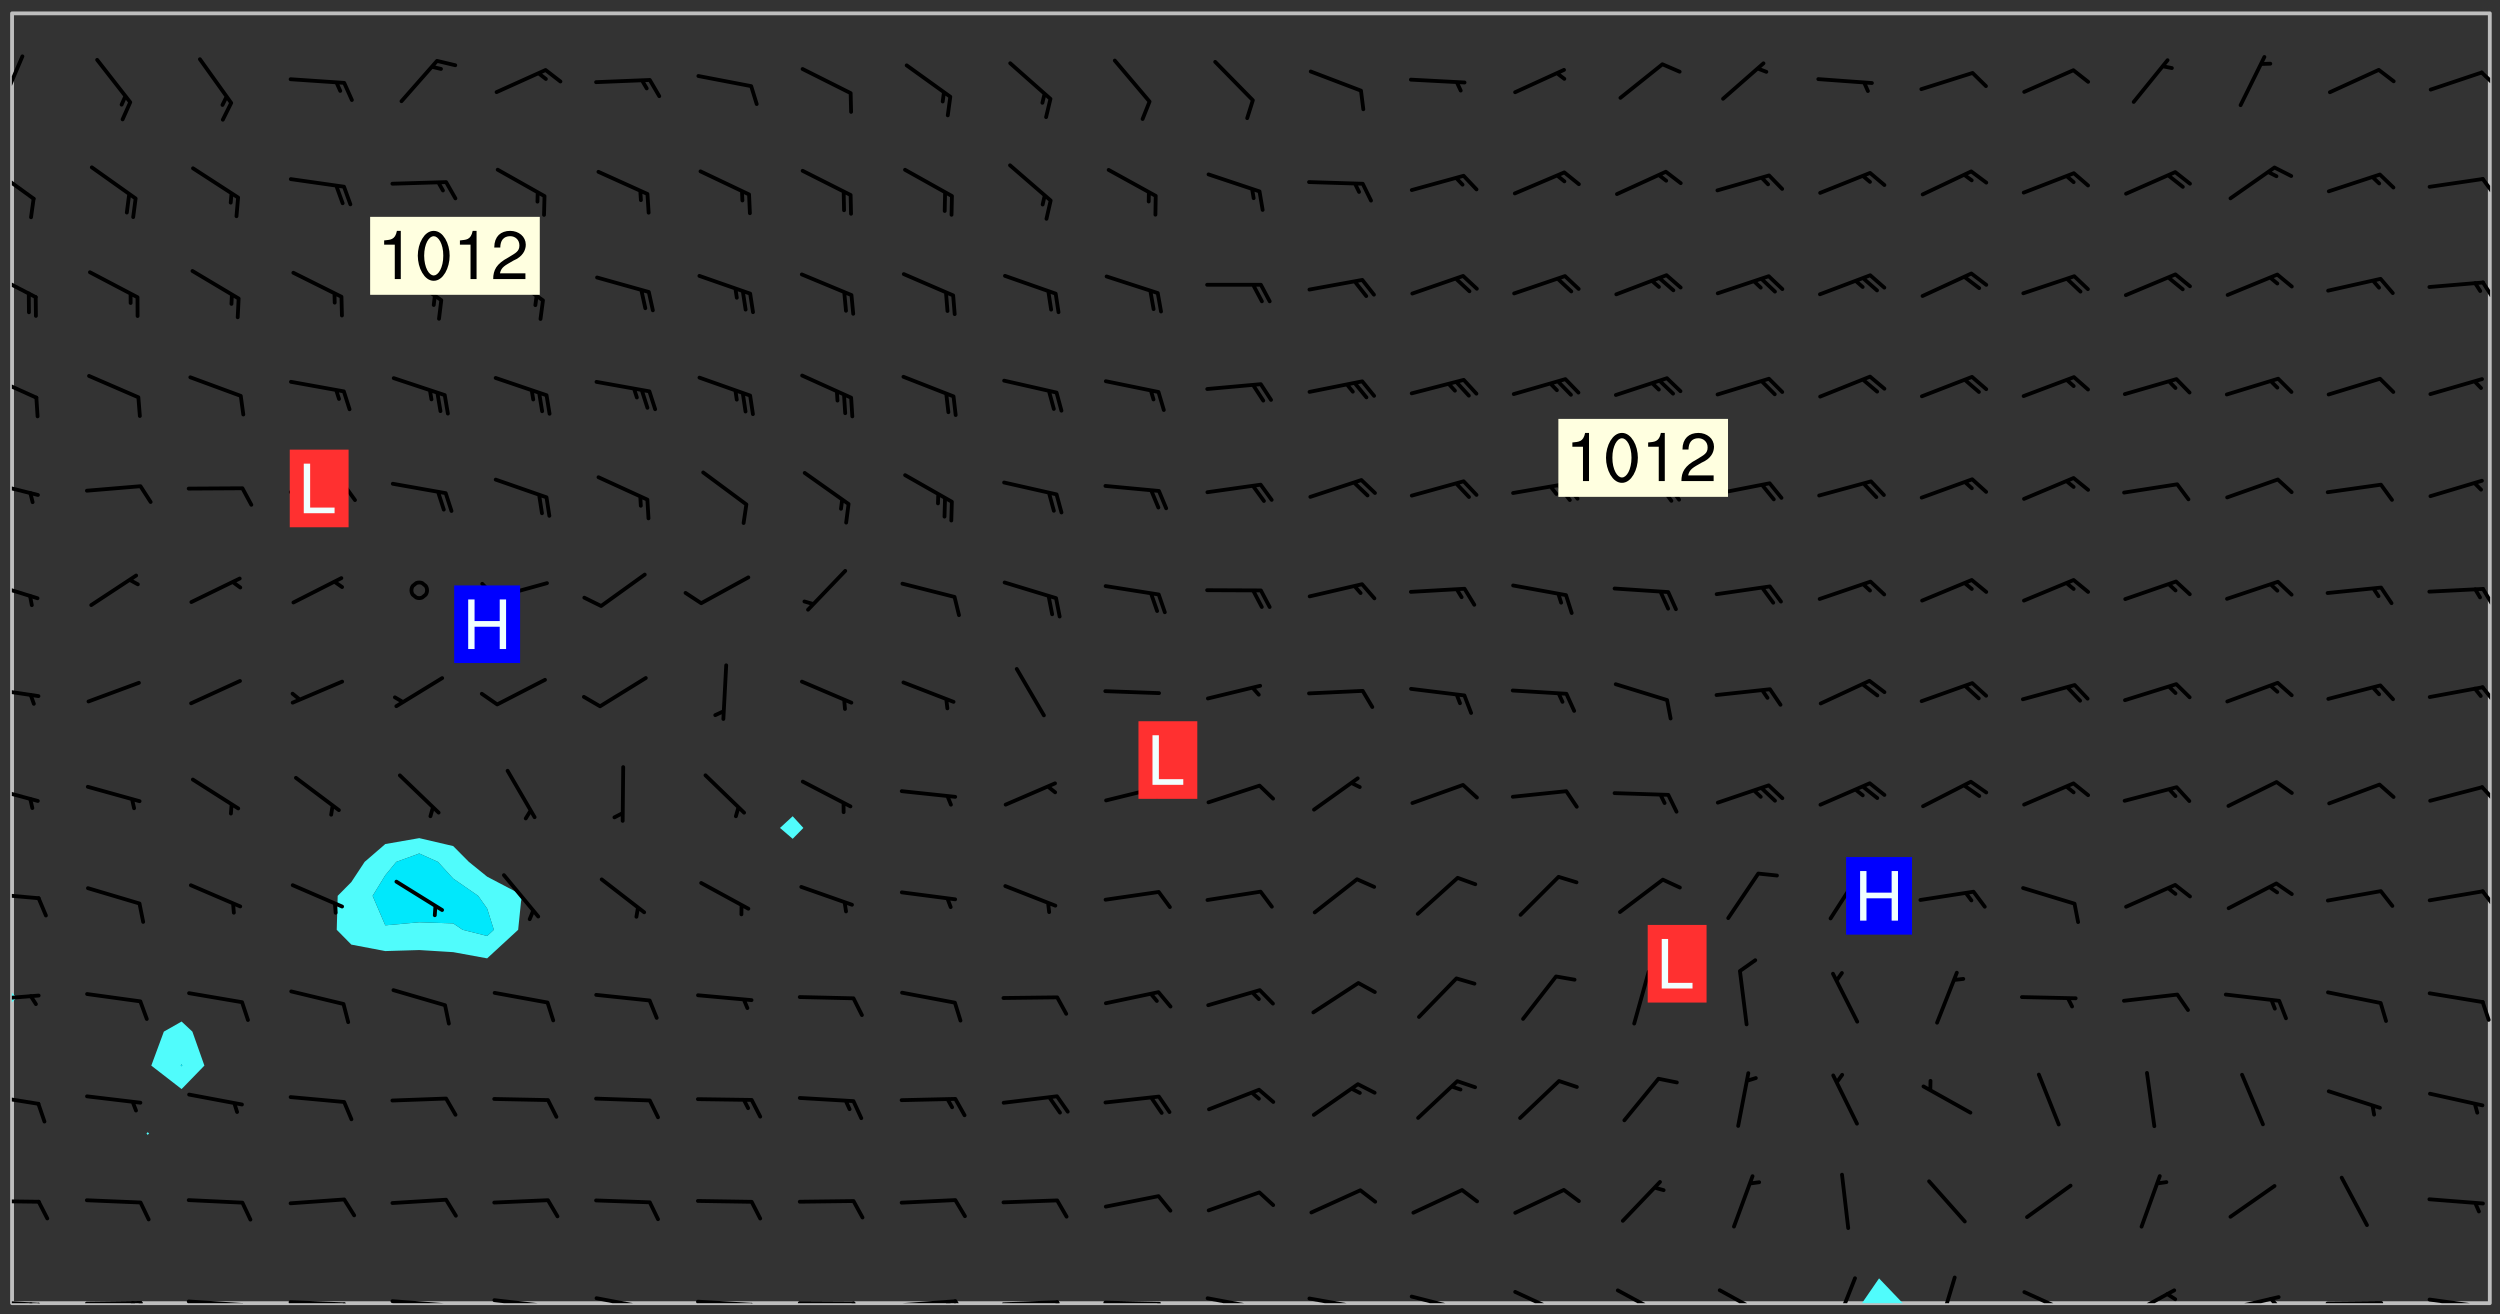 <svg xmlns="http://www.w3.org/2000/svg" role="img" xmlns:xlink="http://www.w3.org/1999/xlink" viewBox="142.45 309.95 326.84 171.84"><rect x="142.45" y="309.95" width="326.84" height="171.84" fill="#333333" stroke="none"/><defs><clipPath id="clip2"><path d="M 144 441 L 145 441 L 145 480.328 L 144 480.328 Z M 144 441"/></clipPath><clipPath id="clip3"><path d="M 144 311.672 L 145 311.672 L 145 440 L 144 440 Z M 144 311.672"/></clipPath><clipPath id="clip4"><path d="M 144 311.672 L 468 311.672 L 468 480.328 L 144 480.328 Z M 144 311.672"/></clipPath><clipPath id="clip5"><path d="M 385 477 L 392 477 L 392 480.328 L 385 480.328 Z M 385 477"/></clipPath><clipPath id="clip6"><path d="M 467 311.672 L 468 311.672 L 468 480.328 L 467 480.328 Z M 467 311.672"/></clipPath><clipPath id="clip7"><path d="M 144 479 L 148 479 L 148 480.328 L 144 480.328 Z M 144 479"/></clipPath><clipPath id="clip8"><path d="M 147 480 L 149 480 L 149 480.328 L 147 480.328 Z M 147 480"/></clipPath><clipPath id="clip9"><path d="M 146 480 L 148 480 L 148 480.328 L 146 480.328 Z M 146 480"/></clipPath><clipPath id="clip10"><path d="M 153 480 L 162 480 L 162 480.328 L 153 480.328 Z M 153 480"/></clipPath><clipPath id="clip11"><path d="M 160 480 L 163 480 L 163 480.328 L 160 480.328 Z M 160 480"/></clipPath><clipPath id="clip12"><path d="M 159 480 L 161 480 L 161 480.328 L 159 480.328 Z M 159 480"/></clipPath><clipPath id="clip13"><path d="M 166 479 L 175 479 L 175 480.328 L 166 480.328 Z M 166 479"/></clipPath><clipPath id="clip14"><path d="M 173 480 L 176 480 L 176 480.328 L 173 480.328 Z M 173 480"/></clipPath><clipPath id="clip15"><path d="M 180 479 L 188 479 L 188 480.328 L 180 480.328 Z M 180 479"/></clipPath><clipPath id="clip16"><path d="M 187 480 L 189 480 L 189 480.328 L 187 480.328 Z M 187 480"/></clipPath><clipPath id="clip17"><path d="M 193 479 L 202 479 L 202 480.328 L 193 480.328 Z M 193 479"/></clipPath><clipPath id="clip18"><path d="M 200 480 L 202 480 L 202 480.328 L 200 480.328 Z M 200 480"/></clipPath><clipPath id="clip19"><path d="M 206 479 L 215 479 L 215 480.328 L 206 480.328 Z M 206 479"/></clipPath><clipPath id="clip20"><path d="M 213 480 L 216 480 L 216 480.328 L 213 480.328 Z M 213 480"/></clipPath><clipPath id="clip21"><path d="M 220 479 L 228 479 L 228 480.328 L 220 480.328 Z M 220 479"/></clipPath><clipPath id="clip22"><path d="M 227 480 L 229 480 L 229 480.328 L 227 480.328 Z M 227 480"/></clipPath><clipPath id="clip23"><path d="M 233 479 L 241 479 L 241 480.328 L 233 480.328 Z M 233 479"/></clipPath><clipPath id="clip24"><path d="M 240 480 L 242 480 L 242 480.328 L 240 480.328 Z M 240 480"/></clipPath><clipPath id="clip25"><path d="M 246 480 L 255 480 L 255 480.328 L 246 480.328 Z M 246 480"/></clipPath><clipPath id="clip26"><path d="M 253 480 L 256 480 L 256 480.328 L 253 480.328 Z M 253 480"/></clipPath><clipPath id="clip27"><path d="M 260 479 L 268 479 L 268 480.328 L 260 480.328 Z M 260 479"/></clipPath><clipPath id="clip28"><path d="M 267 479 L 269 479 L 269 480.328 L 267 480.328 Z M 267 479"/></clipPath><clipPath id="clip29"><path d="M 266 479 L 268 479 L 268 480.328 L 266 480.328 Z M 266 479"/></clipPath><clipPath id="clip30"><path d="M 273 479 L 281 479 L 281 480.328 L 273 480.328 Z M 273 479"/></clipPath><clipPath id="clip31"><path d="M 280 479 L 283 479 L 283 480.328 L 280 480.328 Z M 280 479"/></clipPath><clipPath id="clip32"><path d="M 286 480 L 295 480 L 295 480.328 L 286 480.328 Z M 286 480"/></clipPath><clipPath id="clip33"><path d="M 293 480 L 296 480 L 296 480.328 L 293 480.328 Z M 293 480"/></clipPath><clipPath id="clip34"><path d="M 300 479 L 308 479 L 308 480.328 L 300 480.328 Z M 300 479"/></clipPath><clipPath id="clip35"><path d="M 305 480 L 307 480 L 307 480.328 L 305 480.328 Z M 305 480"/></clipPath><clipPath id="clip36"><path d="M 313 479 L 321 479 L 321 480.328 L 313 480.328 Z M 313 479"/></clipPath><clipPath id="clip37"><path d="M 319 480 L 321 480 L 321 480.328 L 319 480.328 Z M 319 480"/></clipPath><clipPath id="clip38"><path d="M 326 479 L 335 479 L 335 480.328 L 326 480.328 Z M 326 479"/></clipPath><clipPath id="clip39"><path d="M 332 480 L 334 480 L 334 480.328 L 332 480.328 Z M 332 480"/></clipPath><clipPath id="clip40"><path d="M 340 478 L 348 478 L 348 480.328 L 340 480.328 Z M 340 478"/></clipPath><clipPath id="clip41"><path d="M 353 478 L 361 478 L 361 480.328 L 353 480.328 Z M 353 478"/></clipPath><clipPath id="clip42"><path d="M 367 478 L 374 478 L 374 480.328 L 367 480.328 Z M 367 478"/></clipPath><clipPath id="clip43"><path d="M 382 476 L 386 476 L 386 480.328 L 382 480.328 Z M 382 476"/></clipPath><clipPath id="clip44"><path d="M 395 476 L 399 476 L 399 480.328 L 395 480.328 Z M 395 476"/></clipPath><clipPath id="clip45"><path d="M 406 478 L 414 478 L 414 480.328 L 406 480.328 Z M 406 478"/></clipPath><clipPath id="clip46"><path d="M 420 478 L 427 478 L 427 480.328 L 420 480.328 Z M 420 478"/></clipPath><clipPath id="clip47"><path d="M 425 478 L 428 478 L 428 480.328 L 425 480.328 Z M 425 478"/></clipPath><clipPath id="clip48"><path d="M 433 479 L 441 479 L 441 480.328 L 433 480.328 Z M 433 479"/></clipPath><clipPath id="clip49"><path d="M 439 479 L 441 479 L 441 480.328 L 439 480.328 Z M 439 479"/></clipPath><clipPath id="clip50"><path d="M 446 480 L 455 480 L 455 480.328 L 446 480.328 Z M 446 480"/></clipPath><clipPath id="clip51"><path d="M 459 479 L 468 479 L 468 480.328 L 459 480.328 Z M 459 479"/></clipPath><clipPath id="clip52"><path d="M 144 466 L 148 466 L 148 468 L 144 468 Z M 144 466"/></clipPath><clipPath id="clip53"><path d="M 144 452 L 148 452 L 148 455 L 144 455 Z M 144 452"/></clipPath><clipPath id="clip54"><path d="M 144 439 L 148 439 L 148 441 L 144 441 Z M 144 439"/></clipPath><clipPath id="clip55"><path d="M 466 440 L 468 440 L 468 444 L 466 444 Z M 466 440"/></clipPath><clipPath id="clip56"><path d="M 144 426 L 148 426 L 148 428 L 144 428 Z M 144 426"/></clipPath><clipPath id="clip57"><path d="M 466 426 L 468 426 L 468 429 L 466 429 Z M 466 426"/></clipPath><clipPath id="clip58"><path d="M 144 412 L 148 412 L 148 415 L 144 415 Z M 144 412"/></clipPath><clipPath id="clip59"><path d="M 466 412 L 468 412 L 468 415 L 466 415 Z M 466 412"/></clipPath><clipPath id="clip60"><path d="M 144 399 L 148 399 L 148 402 L 144 402 Z M 144 399"/></clipPath><clipPath id="clip61"><path d="M 466 399 L 468 399 L 468 402 L 466 402 Z M 466 399"/></clipPath><clipPath id="clip62"><path d="M 144 385 L 148 385 L 148 389 L 144 389 Z M 144 385"/></clipPath><clipPath id="clip63"><path d="M 466 386 L 468 386 L 468 390 L 466 390 Z M 466 386"/></clipPath><clipPath id="clip64"><path d="M 144 372 L 148 372 L 148 375 L 144 375 Z M 144 372"/></clipPath><clipPath id="clip65"><path d="M 144 358 L 148 358 L 148 363 L 144 363 Z M 144 358"/></clipPath><clipPath id="clip66"><path d="M 144 345 L 148 345 L 148 350 L 144 350 Z M 144 345"/></clipPath><clipPath id="clip67"><path d="M 466 346 L 468 346 L 468 350 L 466 350 Z M 466 346"/></clipPath><clipPath id="clip68"><path d="M 144 331 L 148 331 L 148 337 L 144 337 Z M 144 331"/></clipPath><clipPath id="clip69"><path d="M 466 333 L 468 333 L 468 336 L 466 336 Z M 466 333"/></clipPath><clipPath id="clip70"><path d="M 144 317 L 146 317 L 146 325 L 144 325 Z M 144 317"/></clipPath><clipPath id="clip71"><path d="M 466 319 L 468 319 L 468 322 L 466 322 Z M 466 319"/></clipPath><g id="surface591" clip-path="url(#clip1)"><path fill="#fff" fill-opacity="0" fill-rule="evenodd" d="M 0 0 L 1000 0 L 1000 1000 L 0 1000 Z M 0 0"/><path fill="#d3d3d3" fill-opacity="0" fill-rule="evenodd" d="M162.152 355.867L161.918 356.16 161.977 356.395 162.094 356.566 162.27 356.801 162.562 357.148 162.676 357.207 162.793 357.035 162.852 356.801 163.027 356.625 163.492 356.449 164.191 356.449 164.426 356.742 164.715 357.559 164.773 357.734 164.949 357.965 165.301 358.199 166 358.898 166.172 359.074 166.406 359.422 166.641 359.832 166.93 360.414 167.34 360.879 167.57 361.113 167.805 361.289 167.922 361.52 168.098 361.812 168.27 362.977 168.27 363.211 168.328 363.5 168.387 363.617 168.504 363.734 168.852 364.145 168.969 364.316 169.145 364.492 169.32 364.727 169.438 364.898 169.609 365.25 169.668 365.484 169.902 365.891 170.137 365.832 169.961 366.008 169.902 366.938 169.32 366.938 169.086 366.824 168.738 366.938 168.621 367.055 168.562 367.348 168.504 367.523 168.387 367.695 167.922 367.988 167.863 368.223 167.805 368.336 167.805 368.98 167.863 369.152 167.863 369.562 167.922 369.621 167.922 370.027 167.98 370.434 168.098 370.609 168.156 370.668 168.387 371.309 168.328 371.602 168.328 372.301 168.27 372.883 168.27 373.117 168.211 373.348 168.156 373.699 168.156 375.621 168.211 375.738 168.637 375.738 168.27 375.855 168.246 376.207 169.137 377.375 170.879 377.914 172.219 378.273 172.219 378.812 172.309 379.621 172.844 380.336 174.363 380.605 175.254 380.52 175.344 381.684 175.879 381.863 177.039 381.684 179.094 380.699 180.254 380.336 182.133 380.16 183.828 379.98 183.648 380.699 182.133 380.785 180.883 380.875 180.078 381.145 179.004 381.953 179.273 382.672 179.809 383.57 179.629 384.195 179.363 385.004 179.629 386.082 180.254 386.98 181.059 387.16 182.309 386.98 182.043 387.703 182.141 388.207 182.195 388.5 182.195 388.672 182.254 388.965 182.254 389.371 182.43 389.488 182.781 389.605 183.188 389.605 183.48 389.43 183.594 389.312 183.652 389.195 183.77 388.965 183.828 388.789 184.18 388.324 184.41 388.148 184.586 388.09 184.762 388.148 184.82 388.324 184.938 389.312 184.992 389.781 185.051 389.953 185.168 390.188 185.344 390.246 186.16 390.305 186.449 390.305 186.566 390.539 186.625 390.945 186.684 391.297 186.684 392.402 186.801 392.695 186.918 393.043 187.207 393.742 187.383 394.094 187.965 394.848 188.316 395.023 188.488 395.082 188.957 395.316 189.598 395.781 189.945 396.016 190.238 396.191 190.531 396.246 190.762 396.309 191.578 396.656 191.871 396.832 191.984 397.004 192.336 397.355 192.453 397.531 192.977 398.172 192.977 398.461 193.035 398.812 193.035 399.16 193.094 399.512 193.152 399.801 193.27 399.859 193.441 399.918 193.617 399.918 194.199 400.152 194.375 400.27 194.551 400.559 194.727 400.793 194.84 401.027 195.133 401.258 195.25 401.375 195.25 401.785 195.309 401.84 195.598 402.074 195.832 402.191 195.891 402.309 196.008 402.48 196.066 402.598 196.297 402.832 196.355 403.008 196.59 403.066 196.707 403.125 196.59 403.238 196.531 403.355 196.531 403.473 196.414 403.766 196.297 404.055 196.297 404.637 196.473 404.754 196.59 404.812 196.648 404.93 196.766 405.047 196.879 405.105 197.055 405.453 197.113 405.805 197.172 406.211 197.172 406.387 197.113 406.562 196.996 407.262 196.996 407.434 197.113 407.609 197.406 407.902 197.812 407.902 197.988 408.02 198.105 408.191 198.223 408.484 198.223 408.719 197.695 408.719 197.465 408.484 197.23 408.484 197.055 408.543 196.996 409.242 197.055 409.59 197.172 409.766 197.348 410.176 197.465 410.406 197.754 410.875 197.93 410.93 198.453 410.93 198.688 410.988 199.445 411.629 199.504 411.922 199.504 412.156 199.562 412.215 199.793 412.562 199.793 412.914 199.676 413.086 199.676 413.379 199.969 413.668 200.262 413.844 200.434 413.902 200.727 414.078 201.02 414.195 201.602 414.602 201.891 414.836 202.184 415.012 202.402 415.172 202.418 415.184 202.648 415.359 203.289 415.883 203.465 416.117 203.582 416.293 203.758 416.469 203.871 416.641 203.871 417.281 203.988 417.457 204.457 417.574 205.039 417.691 205.273 417.75 205.504 417.863 205.797 417.98 205.91 418.039 206.496 418.391 206.785 418.562 206.961 418.625 207.137 418.68 207.312 418.738 208.012 419.09 208.301 419.266 208.535 419.32 208.824 419.496 209.059 419.613 209.699 420.02 209.992 420.137 210.164 420.195 210.398 420.254 210.809 420.312 211.039 420.371 211.273 420.488 211.332 420.66 210.922 420.836 211.391 420.895 211.449 421.188 211.562 421.422 211.738 421.477 211.973 421.535 212.148 421.594 212.555 421.711 213.195 421.945 213.312 422.117 213.371 422.352 213.371 422.527 213.312 422.645 213.254 423.051 213.488 423.285 213.605 423.344 213.953 423.461 214.594 423.691 214.77 423.809 215.059 423.926 215.234 424.102 215.469 424.566 216.051 425.672 216.227 425.848 216.574 426.023 216.75 426.141 217.102 426.258 218.148 426.781 218.383 426.84 218.848 426.953 219.141 427.012 219.605 427.188 220.363 427.77 220.598 428.004 220.945 428.469 221.121 428.645 221.41 428.879 222.227 429.578 222.52 429.754 222.809 430.043 223.102 430.219 223.395 430.508 224.09 431.148 224.266 431.324 224.559 431.559 224.848 431.793 225.316 432.082 225.957 432.664 226.305 432.898 226.539 433.191 226.887 433.539 227.238 434.004 228.172 434.996 228.52 435.402 228.637 435.578 228.871 435.637 228.984 435.754 229.629 435.93 229.859 436.043 230.094 436.102 230.387 436.277 230.617 436.395 231.551 437.094 231.957 437.5 232.191 437.676 232.598 437.852 232.832 437.969 233.648 438.316 233.996 438.551 234.23 438.668 234.523 438.957 234.754 439.074 235.512 439.426 235.863 439.598 236.094 439.656 236.387 439.773 236.621 439.832 237.492 440.008 238.309 440.008 238.777 440.238 238.949 440.297 239.824 440.996 240.289 441.113 240.582 441.172 240.758 441.23 240.988 441.289 241.457 441.348 241.805 441.406 242.156 441.465 242.562 441.523 242.855 441.523 243.027 441.582 243.027 441.812 243.203 441.988 243.496 441.988 243.844 442.047 244.195 442.105 244.895 442.223 245.535 442.223 246 441.988 246.293 441.812 246.465 441.695 246.875 441.523 247.164 441.348 248.098 440.883 248.566 440.59 249.09 440.297 249.555 440.125 250.02 439.949 251.07 439.484 251.359 439.367 251.77 439.25 252.059 439.133 252.586 438.957 254.102 438.258 254.684 437.91 254.973 437.852 255.266 437.793 255.613 437.676 256.488 437.445 256.84 437.328 256.953 437.328 257.188 437.27 258.062 437.035 258.297 436.977 259.109 436.977 259.461 436.918 260.277 436.801 260.449 436.742 260.801 436.688 261.094 436.629 261.324 436.57 262.141 436.395 262.316 436.336 262.664 436.336 262.898 436.277 263.363 436.16 264.121 435.988 264.355 435.93 264.703 435.93 265.113 435.812 265.402 435.754 266.688 435.695 266.977 435.695 267.387 435.637 267.617 435.578 267.793 435.578 268.668 435.461 269.074 435.461 269.484 435.344 269.832 435.344 270.184 435.23 271.055 435.172 272.805 435.172 273.852 435.461 274.262 435.578 274.551 435.695 274.902 435.812 275.191 435.93 276.242 436.102 276.531 436.16 276.824 436.16 277.117 436.219 277.289 436.277 277.699 436.336 277.871 436.395 277.988 436.453 278.105 436.453 278.223 436.512 278.574 436.57 278.688 436.57 279.098 436.637 281.02 437.031 282.945 437.426 284.465 437.875 286.16 438.594 288.305 439.398 289.91 438.68 291.34 437.875 292.5 436.797 293.75 436.348 296.785 435.629 298.66 435.27 300.805 433.922 303.039 432.668 305.539 431.41 307.234 430.961 309.02 430.781 310.18 430.512 310.805 431.051 312.145 430.781 312.859 429.793 313.844 428.449 314.289 428.27 315.094 427.91 316.969 427.371 318.754 426.922 320.004 426.652 321.164 426.562 322.863 426.473 324.824 426.203 326.074 426.113 326.613 426.113 327.238 426.023 328.129 426.023 330.273 425.844 332.684 425.664 335.273 425.574 336.969 425.754 338.578 425.844 340.008 426.203 341.168 426.922 343.043 427.91 344.203 429.438 344.469 430.152 345.098 430.242 345.453 431.141 345.988 431.68 346.523 433.207 347.598 433.566 348.133 433.566 347.328 434.102 347.418 435.809 348.133 438.504 349.023 439.309 349.918 440.297 350.633 441.555 352.418 442.094 353.938 441.914 354.293 443.258 355.902 442.453 356.883 441.914 357.152 442.184 357.469 441.969 357.688 441.824 358.488 442.273 358.938 441.914 359.293 441.914 359.828 441.645 360.367 440.926 360.902 440.656 361.527 439.668 362.688 440.117 363.527 440.488 364.922 441.105 366.617 440.926 368.223 440.926 370.008 441.016 370.188 439.309 370.723 437.965 371.527 438.234 372.02 439.082 372.422 439.488 372.332 440.027 372.332 440.387 373.047 440.836 373.758 440.566 375.188 440.566 375.547 441.555 375.992 442.812 376.707 444.156 377.957 444.785 379.652 445.414 380.367 445.234 380.547 444.695 381.527 444.605 381.977 444.965 382.062 446.223 381.797 446.852 381.262 447.031 381.262 447.57 381.977 448.555 382.242 449.094 383.227 450.082 384.027 451.16 383.762 451.52 383.672 452.418 383.047 454.75 382.691 456.816 382.602 458.609 382.422 459.328 382.332 459.867 382.332 461.305 381.352 463.188 380.992 464.895 380.457 465.793 379.652 466.961 379.387 467.5 381.441 468.754 381.527 469.113 381.172 469.652 381.082 469.473 381.082 470.281 381.172 471.719 380.727 472.434 379.652 472.527 379.387 473.242 379.922 474.141 380.727 474.859 381.887 475.668 383.227 475.938 383.672 476.297 383.316 476.746 381.527 476.656 380.277 476.207 379.562 475.488 378.938 475.398 378.762 478.988 378.574 480.297 467.934 480.297 467.934 311.703 412.664 311.703 412.664 360.785 413.426 360.91 416.715 361.453 418.738 364.289 418.738 367.043 421.09 367.375 423.438 367.707 427.488 367.707 426.109 371.867 424.086 372.574 422.062 373.277 421.52 373.621 418.926 375.238 418.738 375.355 416.715 373.277 415.984 370.535 413.312 368.457 411.938 364.957 411.871 364.875 409.914 362.203 412.664 360.785 412.664 311.703 294.422 311.703 294.422 403.117 294.539 403.148 294.672 403.16 294.746 403.234 294.852 403.281 294.941 403.34 295.027 403.398 295.117 403.457 295.414 403.754 295.473 403.844 295.504 403.961 295.531 404.078 295.547 404.215 295.516 404.332 295.457 404.422 295.398 404.508 295.355 404.613 295.309 404.715 295.281 404.836 295.281 404.98 295.457 405.25 295.605 405.398 295.68 405.484 295.754 405.559 295.797 405.664 295.859 405.754 295.918 405.84 295.961 405.945 296.02 406.035 296.066 406.137 296.109 406.242 296.168 406.328 296.285 406.508 296.359 406.582 296.422 406.668 296.48 406.758 296.523 406.863 296.582 406.953 296.641 407.039 296.703 407.129 296.762 407.219 296.805 407.32 296.922 407.5 296.996 407.574 297.055 407.66 297.129 407.734 297.219 407.793 297.324 407.84 297.473 407.84 297.605 407.824 297.738 407.84 297.84 407.793 297.914 407.719 297.961 407.617 297.945 407.484 297.945 407.336 297.898 407.23 297.871 407.113 297.824 407.012 297.797 406.891 297.754 406.789 297.691 406.699 297.648 406.598 297.605 406.492 297.574 406.375 297.559 406.242 297.547 406.105 297.633 406.047 297.691 405.961 297.812 405.93 297.855 406.035 297.871 406.168 297.871 406.285 297.93 406.387 297.988 406.477 298.078 406.535 298.227 406.684 298.285 406.773 298.328 406.879 298.316 406.98 298.402 407.039 298.508 407.086 298.594 407.145 298.684 407.203 298.758 407.277 298.641 407.305 298.535 407.352 298.449 407.41 298.375 407.484 298.316 407.574 298.254 407.66 298.227 407.781 298.18 407.883 298.137 407.988 298.105 408.105 298.094 408.238 298.078 408.371 298.078 408.52 298.105 408.637 298.152 408.742 298.195 408.844 298.254 408.934 298.328 409.008 298.418 409.066 298.492 409.141 298.582 409.199 298.641 409.289 298.684 409.395 298.73 409.496 298.848 409.527 298.98 409.543 299.129 409.543 299.246 409.512 299.352 409.555 299.395 409.66 299.441 409.762 299.469 409.883 299.5 410 299.527 410.117 299.559 410.238 299.586 410.355 299.691 410.398 299.793 410.445 299.926 410.43 300.074 410.578 300.137 410.664 300.211 410.738 300.281 410.812 300.371 410.875 300.477 410.918 300.578 410.961 300.695 410.992 300.832 411.008 300.949 410.977 301.023 410.902 301.051 410.785 301.039 410.652 301.008 410.531 300.98 410.414 301.023 410.309 301.141 410.309 301.23 410.371 301.348 410.398 301.496 410.398 301.629 410.414 301.777 410.414 301.91 410.43 302.043 410.414 302.191 410.414 302.324 410.398 302.457 410.387 302.594 410.398 302.711 410.371 302.844 410.355 303.035 410.297 302.977 410.473 302.961 410.605 302.934 410.727 302.918 410.859 302.859 410.945 302.727 410.961 302.621 411.008 302.516 411.051 302.398 411.082 302.281 411.109 302.016 411.141 301.867 411.141 301.734 411.156 301.66 411.23 301.719 411.316 301.867 411.465 301.984 411.645 302.059 411.715 302.148 411.777 302.238 411.836 302.324 411.895 302.414 411.953 302.516 411.996 302.621 412.059 302.727 412.102 302.812 412.16 302.918 412.207 303.02 412.25 303.199 412.367 303.258 412.457 303.215 412.559 303.168 412.664 303.184 412.797 303.406 413.02 303.465 413.109 303.508 413.211 303.539 413.332 303.582 413.434 303.598 413.566 303.629 413.684 303.641 413.82 303.672 413.938 303.82 414.086 303.922 414.129 304.027 414.172 304.145 414.203 304.277 414.219 304.414 414.234 304.531 414.234 304.648 414.203 304.738 414.145 304.781 414.039 304.828 413.938 304.871 413.832 304.902 413.715 304.914 413.582 304.914 413.434 304.902 413.301 304.887 413.168 304.855 413.051 304.812 412.945 304.766 412.84 304.723 412.738 304.68 412.633 304.664 412.5 304.68 412.367 304.707 412.25 304.738 412.133 304.766 412.012 304.812 411.91 304.902 411.852 304.988 411.789 305.062 411.715 305.152 411.656 305.375 411.434 305.434 411.348 305.508 411.273 305.625 411.094 305.684 411.008 305.684 410.859 305.609 410.785 305.508 410.738 305.402 410.695 305.301 410.652 305.242 410.562 305.195 410.457 305.168 410.34 305.258 410.281 305.375 410.25 305.477 410.207 305.656 410.09 305.805 409.941 305.816 409.809 305.805 409.703 305.715 409.645 305.582 409.66 305.434 409.66 305.301 409.676 305.168 409.66 305.047 409.629 304.961 409.57 304.887 409.496 304.828 409.406 304.766 409.32 304.648 409.141 304.59 409.055 304.621 408.934 304.707 408.875 304.828 408.844 304.887 408.758 304.887 408.637 304.855 408.52 304.797 408.43 304.738 408.344 304.691 408.238 304.664 408.121 304.648 407.988 304.707 407.898 304.781 407.824 304.871 407.766 304.988 407.586 305.062 407.512 305.121 407.426 305.27 407.277 305.391 407.246 305.523 407.23 305.656 407.246 305.73 407.32 305.773 407.426 305.789 407.559 305.758 407.676 305.641 407.707 305.508 407.719 305.359 407.867 305.316 407.973 305.27 408.074 305.242 408.195 305.211 408.312 305.211 408.461 305.242 408.578 305.285 408.684 305.344 408.773 305.418 408.844 305.492 408.918 305.609 408.949 305.73 408.977 305.848 408.949 305.98 408.934 306.098 408.934 306.188 408.992 306.262 409.066 306.309 409.172 306.367 409.258 306.469 409.305 306.602 409.32 306.707 409.363 306.793 409.422 306.781 409.527 306.707 409.602 306.527 409.719 306.469 409.809 306.379 409.867 306.309 409.941 306.234 410.016 306.172 410.105 306.145 410.223 306.129 410.355 306.145 410.488 306.129 410.621 306.129 410.77 306.145 410.902 306.172 411.02 306.203 411.141 306.277 411.215 306.367 411.273 306.453 411.332 306.543 411.391 306.66 411.422 306.66 411.508 306.559 411.555 306.469 411.613 306.203 411.645 306.086 411.672 305.938 411.672 305.832 411.715 305.73 411.762 305.672 411.852 305.609 412.086 305.598 412.219 305.566 412.34 305.551 412.473 305.551 412.766 305.539 412.898 305.551 413.035 305.566 413.168 305.699 413.184 305.832 413.195 305.953 413.227 306.039 413.285 306.113 413.359 306.16 413.465 306.203 413.566 306.219 413.699 306.219 414.145 306.203 414.277 306.203 414.723 306.234 414.988 306.262 415.105 306.277 415.238 306.309 415.355 306.395 415.566 306.426 415.832 306.426 415.98 306.395 416.098 306.367 416.215 306.336 416.336 306.309 416.453 306.277 416.57 306.246 416.691 306.234 416.824 306.219 416.957 306.309 417.016 306.426 416.984 306.527 417 306.574 417.105 306.543 417.371 306.543 417.812 306.5 417.918 306.453 418.023 306.41 418.125 306.367 418.23 306.309 418.316 306.277 418.438 306.234 418.555 306.203 418.672 306.188 418.805 306.203 418.938 306.262 419.027 306.367 419.074 306.453 419.133 306.512 419.219 306.5 419.355 306.469 419.473 306.426 419.574 306.426 420.02 306.41 420.152 306.41 420.301 306.379 420.418 306.336 420.523 306.309 420.641 306.262 420.746 306.219 420.848 306.188 420.969 306.16 421.086 306.129 421.219 306.098 421.336 306.07 421.453 306.027 421.559 305.996 421.676 305.965 421.797 305.953 421.93 305.938 422.062 305.938 422.359 305.965 422.477 305.965 422.625 306.012 423.023 306.039 423.141 306.098 423.23 306.219 423.262 306.367 423.262 306.5 423.246 306.559 423.336 306.559 423.453 306.5 423.543 306.41 423.602 306.309 423.645 306.203 423.691 306.113 423.75 306.027 423.809 305.891 423.824 305.773 423.793 305.641 423.777 305.539 423.824 305.477 423.91 305.465 424.047 305.449 424.18 305.418 424.297 305.391 424.414 305.375 424.547 305.344 424.668 305.344 424.965 305.359 425.098 305.391 425.215 305.391 425.363 305.402 425.496 305.402 425.645 305.375 425.762 305.328 425.863 305.301 425.984 305.27 426.102 305.211 426.191 305.137 426.266 305.035 426.309 304.93 426.355 304.812 426.383 304.691 426.414 304.59 426.367 304.648 426.281 304.754 426.234 304.781 426.117 304.812 426 304.84 425.879 304.871 425.762 304.871 425.613 304.887 425.48 304.855 425.363 304.812 425.258 304.707 425.273 304.633 425.348 304.531 425.391 304.441 425.453 304.367 425.527 304.324 425.629 304.309 425.762 304.277 425.879 304.25 426 304.219 426.117 304.191 426.234 304.16 426.355 304.133 426.473 304.102 426.59 304.059 426.695 303.969 426.754 303.879 426.754 303.762 426.723 303.73 426.637 303.746 426.5 303.715 426.383 303.715 426.234 303.703 426.102 303.703 425.953 303.641 425.719 303.613 425.598 303.57 425.496 303.523 425.391 303.465 425.305 303.406 425.215 303.363 425.109 303.301 425.023 303.152 424.875 303.082 424.801 302.977 424.754 302.871 424.711 302.77 424.668 302.473 424.371 302.383 424.297 302.297 424.238 302.191 424.195 302.102 424.133 302.016 424.074 301.91 424.031 301.82 423.973 301.734 423.91 301.66 423.84 301.555 423.793 301.469 423.734 301.363 423.691 301.273 423.629 301.172 423.586 301.066 423.543 300.98 423.484 300.875 423.438 300.77 423.395 300.668 423.348 300.578 423.289 300.477 423.246 300.371 423.203 300.281 423.141 300.164 423.113 300.031 423.098 299.898 423.113 299.75 423.113 299.617 423.129 299.5 423.098 299.41 423.039 299.336 422.965 299.246 422.906 299.145 422.859 298.996 422.859 298.875 422.832 298.773 422.789 298.699 422.715 298.582 422.535 298.492 422.477 298.391 422.434 298.301 422.371 298.195 422.328 298.105 422.27 298.02 422.211 297.914 422.164 297.855 422.078 297.797 421.988 297.754 421.883 297.707 421.781 297.633 421.707 297.547 421.648 297.473 421.574 297.383 421.516 297.16 421.293 297.117 421.188 297.086 420.922 297.191 420.879 297.336 420.879 297.441 420.922 297.516 420.996 297.605 421.055 297.691 421.113 297.797 421.16 297.887 421.219 298.035 421.367 298.105 421.441 298.254 421.59 298.316 421.676 298.391 421.75 298.477 421.809 298.551 421.883 298.641 421.945 298.73 422.004 298.816 422.062 299.086 422.238 299.188 422.285 299.293 422.328 299.395 422.371 299.441 422.297 299.5 422.211 299.574 422.137 299.645 422.062 299.75 422.105 299.824 422.18 299.883 422.27 299.926 422.371 299.973 422.477 300.016 422.582 300.137 422.609 300.254 422.582 300.328 422.492 300.371 422.387 300.43 422.297 300.504 422.223 300.609 422.18 300.727 422.152 300.859 422.164 300.949 422.223 301.098 422.371 301.156 422.461 301.199 422.566 301.246 422.668 301.289 422.773 301.332 422.875 301.438 422.922 301.543 422.965 301.676 422.98 301.762 422.922 301.82 422.832 301.895 422.758 302 422.715 302.117 422.742 302.223 422.789 302.324 422.832 302.43 422.875 302.531 422.922 302.711 423.039 302.711 423.156 302.695 423.289 302.711 423.422 302.727 423.559 302.785 423.645 302.887 423.691 303.008 423.719 303.125 423.75 303.273 423.75 303.391 423.719 303.449 423.629 303.629 423.512 303.688 423.422 303.762 423.348 303.82 423.262 303.938 423.082 304.117 422.965 304.234 422.996 304.324 423.055 304.367 423.129 304.352 423.262 304.352 423.379 304.441 423.438 304.59 423.438 304.723 423.422 304.855 423.41 305.121 423.379 305.227 423.336 305.344 423.305 305.465 423.277 305.539 423.203 305.609 423.129 305.672 423.039 305.656 422.934 305.609 422.832 305.508 422.789 305.402 422.773 305.285 422.801 305.02 422.832 304.871 422.832 304.797 422.758 304.707 422.699 304.59 422.668 304.473 422.641 304.34 422.625 304.191 422.625 304.059 422.641 303.762 422.641 303.656 422.594 303.508 422.445 303.465 422.344 303.406 422.254 303.629 422.031 303.715 421.973 303.82 421.93 303.938 421.898 304.07 421.883 304.203 421.898 304.34 421.914 304.441 421.957 304.574 421.945 304.664 421.883 304.766 421.84 304.828 421.75 304.781 421.648 304.691 421.59 304.574 421.559 304.473 421.516 304.414 421.426 304.352 421.336 304.352 421.219 304.367 421.086 304.473 421.039 304.547 420.969 304.547 420.848 304.457 420.789 304.426 420.672 304.516 420.613 304.59 420.539 304.633 420.434 304.691 420.344 304.738 420.242 304.754 420.109 304.754 419.961 304.707 419.855 304.664 419.754 304.574 419.695 304.441 419.68 304.34 419.637 304.203 419.621 304.086 419.59 303.641 419.59 303.508 419.574 303.375 419.562 303.242 419.547 303.125 419.516 302.977 419.516 302.844 419.5 302.711 419.488 302.445 419.457 302.324 419.414 302.238 419.355 302.164 419.281 302.164 419.133 302.176 419 302.281 418.953 302.383 418.91 302.516 418.895 302.668 418.895 302.801 418.879 303.094 418.879 303.215 418.91 303.316 418.953 303.406 419.012 303.641 419.074 303.762 419.027 303.852 418.969 303.953 418.926 304.086 418.91 304.191 418.953 304.293 419 304.426 419.012 304.547 418.984 304.691 418.984 304.812 418.953 304.93 418.926 305.035 418.879 305.109 418.805 305.195 418.746 305.344 418.598 305.402 418.512 305.449 418.406 305.477 418.289 305.492 418.184 305.391 418.141 305.301 418.082 305.184 418.051 305.078 418.008 304.988 417.945 304.914 417.859 304.84 417.785 304.738 417.742 304.633 417.695 304.531 417.652 304.473 417.562 304.426 417.461 304.34 417.25 304.277 417.164 304.219 417.074 304.145 417 304.059 416.941 303.789 416.941 303.672 416.973 303.582 417.031 303.48 417.074 303.348 417.09 303.242 417.074 303.215 416.957 303.152 416.867 303.035 416.836 302.934 416.793 302.785 416.645 302.754 416.527 302.738 416.422 302.812 416.348 302.992 416.23 303.109 416.203 303.227 416.172 303.363 416.188 303.465 416.23 303.57 416.273 303.672 416.32 303.777 416.363 303.895 416.395 304.027 416.41 304.145 416.438 304.277 416.453 304.383 416.438 304.473 416.379 304.398 416.305 304.293 416.262 304.219 416.188 304.145 416.098 303.996 415.949 303.91 415.891 303.82 415.832 303.746 415.758 303.656 415.699 303.555 415.652 303.434 415.625 303.332 415.578 303.227 415.535 303.109 415.504 303.008 415.461 302.887 415.43 302.738 415.43 302.621 415.461 302.516 415.504 302.43 415.566 302.25 415.684 302.164 415.742 302.074 415.801 301.969 415.848 301.883 415.906 301.777 415.949 301.676 415.992 301.57 416.039 301.496 416.113 301.438 416.203 301.379 416.289 301.332 416.395 301.273 416.48 301.199 416.555 301.066 416.543 300.949 416.512 300.832 416.512 300.758 416.586 300.668 416.645 300.594 416.719 300.504 416.777 300.418 416.836 300.312 416.883 300.211 416.926 300.074 416.941 299.973 416.898 299.824 416.75 299.719 416.703 299.633 416.703 299.527 416.75 299.426 416.793 299.305 416.824 299.188 416.793 299.113 416.719 299.113 416.602 299.145 416.48 299.219 416.41 299.277 416.32 299.352 416.246 299.469 416.215 299.574 416.172 299.867 416.172 300 416.156 300.137 416.141 300.238 416.098 300.328 416.039 300.43 415.992 300.52 415.934 300.652 415.922 300.742 415.98 300.875 415.992 300.965 415.934 301.051 415.875 301.156 415.832 301.246 415.773 301.332 415.711 301.422 415.652 301.57 415.504 301.629 415.418 301.688 415.328 301.793 415.285 301.926 415.27 302.043 415.297 302.164 415.328 302.223 415.27 302.281 415.18 302.312 414.914 302.34 414.797 302.445 414.809 302.578 414.824 302.68 414.781 302.77 414.723 302.828 414.633 302.902 414.559 302.961 414.469 303.008 414.367 303.02 414.234 303.008 414.102 302.961 413.996 302.812 413.848 302.754 413.758 302.695 413.672 302.652 413.566 302.652 413.121 302.668 412.988 302.668 412.84 302.68 412.707 302.621 412.648 302.531 412.707 302.43 412.664 302.25 412.547 302.164 412.488 302.102 412.398 302.043 412.309 301.969 412.234 301.883 412.176 301.762 412.207 301.66 412.219 301.555 412.266 301.469 412.324 301.363 412.367 301.215 412.516 301.125 412.574 301.039 412.633 300.949 412.695 300.844 412.738 300.711 412.754 300.711 412.633 300.816 412.59 300.934 412.559 301.008 412.488 301.051 412.383 301.051 412.234 301.023 412.117 300.875 411.969 300.742 411.953 300.594 411.953 300.477 411.984 300.371 412.027 300.27 412.07 300.18 412.133 300.062 412.16 299.988 412.086 300 411.953 299.957 411.852 299.914 411.746 299.824 411.688 299.707 411.715 299.586 411.746 299.469 411.777 299.367 411.82 299.246 411.852 299.145 411.895 299.039 411.938 298.949 411.996 298.848 412.012 298.848 411.895 298.863 411.762 298.805 411.672 298.73 411.715 298.582 411.863 298.523 411.953 298.449 412.027 298.402 412.133 298.359 412.234 298.285 412.309 298.227 412.398 298.152 412.473 298.094 412.559 298.02 412.633 297.93 412.695 297.855 412.766 297.781 412.84 297.68 412.855 297.547 412.871 297.441 412.828 297.441 412.707 297.59 412.559 297.633 412.457 297.691 412.367 297.738 412.266 297.781 412.16 297.84 412.07 297.871 411.953 297.914 411.852 297.945 411.73 297.973 411.613 298.02 411.508 298.062 411.406 298.105 411.301 298.18 411.23 298.27 411.168 298.359 411.109 298.461 411.066 298.758 411.066 299.023 411.035 299.129 410.992 299.055 410.918 298.938 410.887 298.832 410.844 298.742 410.785 298.641 410.738 298.551 410.68 298.449 410.637 298.344 410.594 298.254 410.531 298.168 410.473 298.062 410.43 297.961 410.387 297.84 410.355 297.723 410.324 297.621 410.281 297.5 410.25 297.398 410.207 297.309 410.148 297.266 410.043 297.25 409.91 297.352 409.867 297.484 409.852 297.621 409.867 297.754 409.852 297.855 409.809 297.914 409.719 297.93 409.613 297.84 409.555 297.766 409.48 297.664 409.438 297.574 409.379 297.426 409.23 297.383 409.125 297.367 408.992 297.367 408.699 297.309 408.609 297.219 408.551 297.145 408.477 297.102 408.371 297.07 408.254 297.012 408.164 296.938 408.09 296.82 408.062 296.746 407.988 296.656 407.93 296.566 407.867 296.48 407.809 296.406 407.734 296.348 407.648 296.301 407.543 296.215 407.484 296.066 407.336 295.871 407.277 295.738 407.293 295.637 407.336 295.562 407.41 295.516 407.512 295.473 407.617 295.414 407.707 295.355 407.793 295.059 408.09 294.969 408.148 294.883 408.148 294.82 408.062 294.777 407.957 294.809 407.84 294.867 407.75 294.895 407.633 294.883 407.5 294.793 407.438 294.688 407.484 294.57 407.512 294.453 407.543 294.184 407.719 294.082 407.766 293.965 407.793 293.859 407.84 293.77 407.898 293.668 407.941 293.609 407.855 293.562 407.75 293.578 407.617 293.625 407.512 293.695 407.438 293.77 407.367 293.828 407.277 293.828 407.129 293.785 407.023 293.547 407.023 293.445 407.07 293.414 407.188 293.387 407.305 293.355 407.426 293.281 407.469 293.148 407.484 293.074 407.438 293.031 407.336 292.988 407.23 292.941 407.129 292.898 407.023 292.777 407.055 292.676 407.098 292.543 407.113 292.426 407.145 292.32 407.188 292.23 407.246 292.129 407.293 292.008 407.32 291.875 407.336 291.773 407.293 291.715 407.203 291.668 407.098 291.625 406.996 291.582 406.891 291.582 406.773 291.641 406.684 291.727 406.625 291.906 406.508 292.008 406.461 292.113 406.418 292.219 406.359 292.32 406.316 292.41 406.254 292.512 406.211 292.617 406.152 292.719 406.105 292.809 406.047 292.914 406.004 293.016 405.961 293.105 405.898 293.207 405.855 293.344 405.84 293.461 405.871 293.562 405.914 293.684 405.945 293.785 405.988 293.891 406.035 293.992 406.078 294.098 406.121 294.199 406.168 294.305 406.211 294.406 406.254 294.512 406.301 294.598 406.359 294.703 406.402 294.82 406.434 294.926 406.477 295.027 406.523 295.117 406.582 295.223 406.625 295.324 406.668 295.43 406.715 295.547 406.742 295.648 406.789 295.77 406.816 295.918 406.816 296.004 406.758 296.02 406.656 296.078 406.566 296.051 406.449 295.977 406.375 295.859 406.195 295.785 406.121 295.695 406.047 295.516 405.93 295.43 405.871 295.324 405.828 295.223 405.781 294.953 405.605 294.895 405.516 294.82 405.441 294.762 405.352 294.719 405.25 294.688 405.133 294.672 404.996 294.672 404.434 294.66 404.301 294.645 404.168 294.613 404.051 294.598 403.918 294.586 403.785 294.555 403.664 294.332 403.441 294.273 403.355 294.258 403.25 294.289 403.133 294.422 403.117 294.422 311.703 172.992 311.703 172.992 313.156 172.934 313.391 172.582 314.441 172.41 314.965 172.293 315.312 172.117 315.723 172 315.895 171.766 316.188 171.535 316.246 171.184 316.246 171.066 316.305 170.836 316.711 170.836 317.004 170.953 317.18 171.184 317.41 171.301 317.645 171.941 318.402 172.234 318.867 172.41 319.102 172.641 319.453 172.875 319.801 173.516 320.617 173.691 321.082 173.863 321.492 173.98 322.188 174.156 322.656 174.273 324.055 174.332 324.52 174.332 325.395 174.449 326.441 174.449 331.223 174.391 331.688 174.039 332.969 173.863 333.492 173.75 333.902 173.398 334.832 172.934 336 172.699 336.582 172.582 336.758 172.41 337.105 172.234 337.512 171.883 338.328 171.824 338.621 171.711 338.914 171.594 339.203 171.535 339.379 171.418 340.254 171.359 340.66 171.301 340.777 171.242 340.953 171.184 341.125 170.953 341.652 170.836 341.824 170.836 342.059 170.719 342.293 170.66 342.465 170.484 343.051 170.484 343.34 170.426 343.516 170.426 343.809 170.367 343.922 170.309 344.449 170.309 344.621 170.254 344.855 170.254 347.477 170.078 348.293 169.961 348.469 169.785 348.703 169.668 348.875 169.555 349.109 168.969 350.043 168.738 350.332 168.445 350.797 168.27 351.031 167.98 351.383 167.629 352.082 167.516 352.312 167.34 352.723 167.164 352.953 166.758 353.48 165.941 354.18 165.648 354.352 165.359 354.586 165.184 354.703 165.008 354.879 164.484 355.285 163.957 355.461 163.785 355.637 163.551 355.691 162.91 355.867 162.152 355.867M174.363 386.891L173.289 387.34 173.648 388.234 174.898 387.52 175.344 386.98 174.363 386.891"/><path fill="#d3d3d3" fill-opacity="0" fill-rule="evenodd" d="M201.508 416.598L200.613 416.598 201.062 417.227 202.043 417.586 202.848 417.496 203.293 416.508 203.117 416.598 202.402 416.242 201.508 416.598M356.129 475.668L356.07 475.145 356.07 474.852 356.184 474.559 356.242 474.328 356.711 473.859 356.824 473.859 356.941 473.746 357.059 473.688 357.234 473.688 357.469 473.629 357.816 473.629 358.051 473.688 358.168 473.746 358.398 473.918 358.457 474.094 358.574 474.676 358.574 474.969 358.457 475.145 358.285 475.434 358.109 475.609 357.582 476.133 357.352 476.367 357.234 476.426 357.059 476.426 356.941 476.367 356.535 476.074 356.359 475.957 356.242 475.898 356.184 475.785 356.129 475.668M362.77 464.711L362.711 464.539 362.711 463.43 362.77 463.258 362.945 463.199 363.117 463.141 363.293 463.141 363.527 463.082 363.645 463.141 363.703 463.84 363.645 464.012 363.527 464.188 363.41 464.246 363.176 464.77 363.062 464.828 362.828 464.828 362.77 464.711M372.383 450.32L372.266 450.145 372.266 449.445 372.559 448.57 372.676 448.398 372.852 448.047 372.965 447.816 373.082 447.523 373.434 446.766 373.551 446.535 373.723 446.301 373.898 446.301 374.016 446.242 374.656 446.242 374.773 446.301 375.008 446.535 375.18 446.648 375.531 446.941 375.648 447.059 375.762 447.234 375.762 447.348 375.879 447.406 375.996 447.523 375.996 448.223 375.938 448.398 375.938 448.629 375.879 448.805 375.531 449.855 375.414 450.086 375.297 450.32 375.18 450.379 374.949 450.613 374.309 450.902 373.434 450.902 373.023 450.785 372.383 450.32"/><path fill="none" stroke="#bebebe" stroke-linecap="round" stroke-linejoin="round" stroke-miterlimit="10" stroke-width=".5" d="M 431.957 354.305 L 108.027 354.305 L 108.027 185.68 L 431.957 185.68 L 431.957 354.305" transform="matrix(1 0 0 -1 36 666)"/><g clip-path="url(#clip2)"><path fill="#fff" fill-opacity="0" fill-rule="evenodd" d="M 144 475.891 L 144 480.328 L 144.004 480.328 L 144 480.328 L 144 441 L 144 475.891"/></g><g clip-path="url(#clip3)"><path fill="#fff" fill-opacity="0" fill-rule="evenodd" d="M 144 435.945 L 144 439.727 L 144 311.672 L 144.004 311.672 L 144 311.672 L 144 435.945"/></g><path fill="#50fcfc" fill-rule="evenodd" d="M 144 439.727 L 144 441 L 144.004 440.996 L 144.004 439.727 L 144 439.727"/><g clip-path="url(#clip4)"><path fill="#fff" fill-opacity="0" fill-rule="evenodd" d="M 144.004 480.328 L 144.004 440.996 L 144.637 440.383 L 144.004 439.727 L 144.004 311.672 L 161.754 311.672 L 161.754 457.969 L 161.602 458.137 L 161.754 458.324 L 161.949 458.137 L 161.754 457.969 L 161.754 311.672 L 166.191 311.672 L 166.191 443.5 L 163.871 444.82 L 162.23 449.262 L 166.191 452.332 L 169.172 449.262 L 167.602 444.82 L 166.191 443.5 L 166.191 311.672 L 197.262 311.672 L 197.262 419.523 L 192.82 420.297 L 190.121 422.629 L 188.383 425.266 L 186.598 427.07 L 186.473 431.508 L 188.383 433.445 L 192.82 434.289 L 197.262 434.156 L 201.699 434.43 L 206.137 435.242 L 210.191 431.508 L 210.574 427.766 L 210.746 427.07 L 210.574 426.891 L 206.137 424.562 L 203.75 422.629 L 201.699 420.562 L 197.262 419.523 L 197.262 311.672 L 246.082 311.672 L 246.082 416.66 L 244.422 418.191 L 246.082 419.613 L 247.48 418.191 L 246.082 416.66 L 246.082 311.672 L 467.996 311.672 L 467.996 480.328 L 391.215 480.328 L 388.109 477.078 L 385.875 480.328 L 144.004 480.328"/></g><path fill="#50fcfc" fill-rule="evenodd" d="M144.637 440.383L144.004 440.996 144.004 439.727 144.637 440.383M161.754 458.324L161.602 458.137 161.754 457.969 161.949 458.137 161.754 458.324M166.191 452.332L162.23 449.262 163.871 444.82 166.191 443.5 166.191 449.078 166.074 449.262 166.191 449.352 166.281 449.262 166.191 449.078 166.191 443.5 167.602 444.82 169.172 449.262 166.191 452.332"/><path fill="#00e8fc" fill-rule="evenodd" d="M 166.191 449.352 L 166.074 449.262 L 166.191 449.078 L 166.281 449.262 L 166.191 449.352"/><path fill="#50fcfc" fill-rule="evenodd" d="M 188.383 433.445 L 186.473 431.508 L 186.598 427.07 L 188.383 425.266 L 190.121 422.629 L 192.82 420.297 L 197.262 419.523 L 197.262 421.531 L 194.258 422.629 L 192.82 424.379 L 191.164 427.07 L 192.82 430.926 L 197.262 430.523 L 201.699 430.672 L 202.934 431.508 L 206.137 432.316 L 207.016 431.508 L 206.137 428.73 L 204.965 427.07 L 201.699 424.812 L 199.707 422.629 L 197.262 421.531 L 197.262 419.523 L 201.699 420.562 L 203.75 422.629 L 206.137 424.562 L 210.574 426.891 L 210.746 427.07 L 210.574 427.766 L 210.191 431.508 L 206.137 435.242 L 201.699 434.43 L 197.262 434.156 L 192.82 434.289 L 188.383 433.445"/><path fill="#00e8fc" fill-rule="evenodd" d="M 192.82 430.926 L 191.164 427.07 L 192.82 424.379 L 194.258 422.629 L 197.262 421.531 L 199.707 422.629 L 201.699 424.812 L 204.965 427.07 L 206.137 428.73 L 207.016 431.508 L 206.137 432.316 L 202.934 431.508 L 201.699 430.672 L 197.262 430.523 L 192.82 430.926"/><path fill="#50fcfc" fill-rule="evenodd" d="M 246.082 419.613 L 244.422 418.191 L 246.082 416.66 L 247.48 418.191 L 246.082 419.613"/><g clip-path="url(#clip5)"><path fill="#50fcfc" fill-rule="evenodd" d="M 385.875 480.328 L 391.215 480.328 L 388.109 477.078 L 385.875 480.328"/></g><g clip-path="url(#clip6)"><path fill="#fff" fill-opacity="0" fill-rule="evenodd" d="M 467.996 480.328 L 468 480.328 L 468 311.672 L 467.996 311.672 L 468 311.672 L 468 480.328 L 467.996 480.328"/></g><g clip-path="url(#clip7)"><path fill="none" stroke="#000" stroke-linecap="round" stroke-linejoin="round" stroke-miterlimit="10" stroke-width=".5" d="M 111.508 185.48 L 104.492 185.863" transform="matrix(1 0 0 -1 36 666)"/></g><g clip-path="url(#clip8)"><path fill="none" stroke="#000" stroke-linecap="round" stroke-linejoin="round" stroke-miterlimit="10" stroke-width=".5" d="M 111.508 185.48 L 112.539 183.254" transform="matrix(1 0 0 -1 36 666)"/></g><g clip-path="url(#clip9)"><path fill="none" stroke="#000" stroke-linecap="round" stroke-linejoin="round" stroke-miterlimit="10" stroke-width=".5" d="M 110.488 185.535 L 111.004 184.422" transform="matrix(1 0 0 -1 36 666)"/></g><g clip-path="url(#clip10)"><path fill="none" stroke="#000" stroke-linecap="round" stroke-linejoin="round" stroke-miterlimit="10" stroke-width=".5" d="M 124.828 185.715 L 117.801 185.625" transform="matrix(1 0 0 -1 36 666)"/></g><g clip-path="url(#clip11)"><path fill="none" stroke="#000" stroke-linecap="round" stroke-linejoin="round" stroke-miterlimit="10" stroke-width=".5" d="M 124.828 185.715 L 126.008 183.566" transform="matrix(1 0 0 -1 36 666)"/></g><g clip-path="url(#clip12)"><path fill="none" stroke="#000" stroke-linecap="round" stroke-linejoin="round" stroke-miterlimit="10" stroke-width=".5" d="M 123.805 185.703 L 124.395 184.629" transform="matrix(1 0 0 -1 36 666)"/></g><g clip-path="url(#clip13)"><path fill="none" stroke="#000" stroke-linecap="round" stroke-linejoin="round" stroke-miterlimit="10" stroke-width=".5" d="M 138.137 185.441 L 131.125 185.902" transform="matrix(1 0 0 -1 36 666)"/></g><g clip-path="url(#clip14)"><path fill="none" stroke="#000" stroke-linecap="round" stroke-linejoin="round" stroke-miterlimit="10" stroke-width=".5" d="M 138.137 185.441 L 139.145 183.203" transform="matrix(1 0 0 -1 36 666)"/></g><g clip-path="url(#clip15)"><path fill="none" stroke="#000" stroke-linecap="round" stroke-linejoin="round" stroke-miterlimit="10" stroke-width=".5" d="M 151.457 185.527 L 144.434 185.816" transform="matrix(1 0 0 -1 36 666)"/></g><g clip-path="url(#clip16)"><path fill="none" stroke="#000" stroke-linecap="round" stroke-linejoin="round" stroke-miterlimit="10" stroke-width=".5" d="M 151.457 185.527 L 152.516 183.312" transform="matrix(1 0 0 -1 36 666)"/></g><g clip-path="url(#clip17)"><path fill="none" stroke="#000" stroke-linecap="round" stroke-linejoin="round" stroke-miterlimit="10" stroke-width=".5" d="M 164.762 185.402 L 157.758 185.938" transform="matrix(1 0 0 -1 36 666)"/></g><g clip-path="url(#clip18)"><path fill="none" stroke="#000" stroke-linecap="round" stroke-linejoin="round" stroke-miterlimit="10" stroke-width=".5" d="M 164.762 185.402 L 165.746 183.156" transform="matrix(1 0 0 -1 36 666)"/></g><g clip-path="url(#clip19)"><path fill="none" stroke="#000" stroke-linecap="round" stroke-linejoin="round" stroke-miterlimit="10" stroke-width=".5" d="M 178.066 185.273 L 171.086 186.07" transform="matrix(1 0 0 -1 36 666)"/></g><g clip-path="url(#clip20)"><path fill="none" stroke="#000" stroke-linecap="round" stroke-linejoin="round" stroke-miterlimit="10" stroke-width=".5" d="M 178.066 185.273 L 178.965 182.988" transform="matrix(1 0 0 -1 36 666)"/></g><g clip-path="url(#clip21)"><path fill="none" stroke="#000" stroke-linecap="round" stroke-linejoin="round" stroke-miterlimit="10" stroke-width=".5" d="M 191.344 185.016 L 184.438 186.328" transform="matrix(1 0 0 -1 36 666)"/></g><g clip-path="url(#clip22)"><path fill="none" stroke="#000" stroke-linecap="round" stroke-linejoin="round" stroke-miterlimit="10" stroke-width=".5" d="M 191.344 185.016 L 192.07 182.672" transform="matrix(1 0 0 -1 36 666)"/></g><g clip-path="url(#clip23)"><path fill="none" stroke="#000" stroke-linecap="round" stroke-linejoin="round" stroke-miterlimit="10" stroke-width=".5" d="M 204.715 185.465 L 197.699 185.875" transform="matrix(1 0 0 -1 36 666)"/></g><g clip-path="url(#clip24)"><path fill="none" stroke="#000" stroke-linecap="round" stroke-linejoin="round" stroke-miterlimit="10" stroke-width=".5" d="M 204.715 185.465 L 205.738 183.234" transform="matrix(1 0 0 -1 36 666)"/></g><g clip-path="url(#clip25)"><path fill="none" stroke="#000" stroke-linecap="round" stroke-linejoin="round" stroke-miterlimit="10" stroke-width=".5" d="M 218.035 185.648 L 211.008 185.691" transform="matrix(1 0 0 -1 36 666)"/></g><g clip-path="url(#clip26)"><path fill="none" stroke="#000" stroke-linecap="round" stroke-linejoin="round" stroke-miterlimit="10" stroke-width=".5" d="M 218.035 185.648 L 219.172 183.477" transform="matrix(1 0 0 -1 36 666)"/></g><g clip-path="url(#clip27)"><path fill="none" stroke="#000" stroke-linecap="round" stroke-linejoin="round" stroke-miterlimit="10" stroke-width=".5" d="M 231.34 185.926 L 224.332 185.418" transform="matrix(1 0 0 -1 36 666)"/></g><g clip-path="url(#clip28)"><path fill="none" stroke="#000" stroke-linecap="round" stroke-linejoin="round" stroke-miterlimit="10" stroke-width=".5" d="M 231.34 185.926 L 232.645 183.848" transform="matrix(1 0 0 -1 36 666)"/></g><g clip-path="url(#clip29)"><path fill="none" stroke="#000" stroke-linecap="round" stroke-linejoin="round" stroke-miterlimit="10" stroke-width=".5" d="M 230.32 185.852 L 230.973 184.812" transform="matrix(1 0 0 -1 36 666)"/></g><g clip-path="url(#clip30)"><path fill="none" stroke="#000" stroke-linecap="round" stroke-linejoin="round" stroke-miterlimit="10" stroke-width=".5" d="M 244.66 185.805 L 237.641 185.535" transform="matrix(1 0 0 -1 36 666)"/></g><g clip-path="url(#clip31)"><path fill="none" stroke="#000" stroke-linecap="round" stroke-linejoin="round" stroke-miterlimit="10" stroke-width=".5" d="M 244.66 185.805 L 245.895 183.688" transform="matrix(1 0 0 -1 36 666)"/></g><g clip-path="url(#clip32)"><path fill="none" stroke="#000" stroke-linecap="round" stroke-linejoin="round" stroke-miterlimit="10" stroke-width=".5" d="M 257.977 185.594 L 250.953 185.75" transform="matrix(1 0 0 -1 36 666)"/></g><g clip-path="url(#clip33)"><path fill="none" stroke="#000" stroke-linecap="round" stroke-linejoin="round" stroke-miterlimit="10" stroke-width=".5" d="M 257.977 185.594 L 259.082 183.402" transform="matrix(1 0 0 -1 36 666)"/></g><g clip-path="url(#clip34)"><path fill="none" stroke="#000" stroke-linecap="round" stroke-linejoin="round" stroke-miterlimit="10" stroke-width=".5" d="M 271.234 185.023 L 264.328 186.32" transform="matrix(1 0 0 -1 36 666)"/></g><g clip-path="url(#clip35)"><path fill="none" stroke="#000" stroke-linecap="round" stroke-linejoin="round" stroke-miterlimit="10" stroke-width=".5" d="M 270.23 185.211 L 270.594 184.039" transform="matrix(1 0 0 -1 36 666)"/></g><g clip-path="url(#clip36)"><path fill="none" stroke="#000" stroke-linecap="round" stroke-linejoin="round" stroke-miterlimit="10" stroke-width=".5" d="M 284.555 185.055 L 277.637 186.289" transform="matrix(1 0 0 -1 36 666)"/></g><g clip-path="url(#clip37)"><path fill="none" stroke="#000" stroke-linecap="round" stroke-linejoin="round" stroke-miterlimit="10" stroke-width=".5" d="M 283.547 185.234 L 283.926 184.066" transform="matrix(1 0 0 -1 36 666)"/></g><g clip-path="url(#clip38)"><path fill="none" stroke="#000" stroke-linecap="round" stroke-linejoin="round" stroke-miterlimit="10" stroke-width=".5" d="M 297.816 184.801 L 291.008 186.543" transform="matrix(1 0 0 -1 36 666)"/></g><g clip-path="url(#clip39)"><path fill="none" stroke="#000" stroke-linecap="round" stroke-linejoin="round" stroke-miterlimit="10" stroke-width=".5" d="M 296.824 185.055 L 297.113 183.863" transform="matrix(1 0 0 -1 36 666)"/></g><g clip-path="url(#clip40)"><path fill="none" stroke="#000" stroke-linecap="round" stroke-linejoin="round" stroke-miterlimit="10" stroke-width=".5" d="M 310.914 184.191 L 304.539 187.152" transform="matrix(1 0 0 -1 36 666)"/></g><g clip-path="url(#clip41)"><path fill="none" stroke="#000" stroke-linecap="round" stroke-linejoin="round" stroke-miterlimit="10" stroke-width=".5" d="M 324.125 183.992 L 317.957 187.352" transform="matrix(1 0 0 -1 36 666)"/></g><g clip-path="url(#clip42)"><path fill="none" stroke="#000" stroke-linecap="round" stroke-linejoin="round" stroke-miterlimit="10" stroke-width=".5" d="M 337.434 183.973 L 331.281 187.371" transform="matrix(1 0 0 -1 36 666)"/></g><g clip-path="url(#clip43)"><path fill="none" stroke="#000" stroke-linecap="round" stroke-linejoin="round" stroke-miterlimit="10" stroke-width=".5" d="M 346.375 182.406 L 348.965 188.938" transform="matrix(1 0 0 -1 36 666)"/></g><g clip-path="url(#clip44)"><path fill="none" stroke="#000" stroke-linecap="round" stroke-linejoin="round" stroke-miterlimit="10" stroke-width=".5" d="M 359.973 182.309 L 362 189.035" transform="matrix(1 0 0 -1 36 666)"/></g><g clip-path="url(#clip45)"><path fill="none" stroke="#000" stroke-linecap="round" stroke-linejoin="round" stroke-miterlimit="10" stroke-width=".5" d="M 377.5 184.215 L 371.105 187.129" transform="matrix(1 0 0 -1 36 666)"/></g><g clip-path="url(#clip46)"><path fill="none" stroke="#000" stroke-linecap="round" stroke-linejoin="round" stroke-miterlimit="10" stroke-width=".5" d="M 390.699 187.359 L 384.535 183.984" transform="matrix(1 0 0 -1 36 666)"/></g><g clip-path="url(#clip47)"><path fill="none" stroke="#000" stroke-linecap="round" stroke-linejoin="round" stroke-miterlimit="10" stroke-width=".5" d="M 389.801 186.867 L 390.828 186.195" transform="matrix(1 0 0 -1 36 666)"/></g><g clip-path="url(#clip48)"><path fill="none" stroke="#000" stroke-linecap="round" stroke-linejoin="round" stroke-miterlimit="10" stroke-width=".5" d="M 404.352 186.473 L 397.512 184.871" transform="matrix(1 0 0 -1 36 666)"/></g><g clip-path="url(#clip49)"><path fill="none" stroke="#000" stroke-linecap="round" stroke-linejoin="round" stroke-miterlimit="10" stroke-width=".5" d="M 403.355 186.238 L 404.164 185.316" transform="matrix(1 0 0 -1 36 666)"/></g><g clip-path="url(#clip50)"><path fill="none" stroke="#000" stroke-linecap="round" stroke-linejoin="round" stroke-miterlimit="10" stroke-width=".5" d="M 417.762 185.707 L 410.734 185.637" transform="matrix(1 0 0 -1 36 666)"/></g><g clip-path="url(#clip51)"><path fill="none" stroke="#000" stroke-linecap="round" stroke-linejoin="round" stroke-miterlimit="10" stroke-width=".5" d="M 431.043 185.191 L 424.082 186.152" transform="matrix(1 0 0 -1 36 666)"/></g><g clip-path="url(#clip52)"><path fill="none" stroke="#000" stroke-linecap="round" stroke-linejoin="round" stroke-miterlimit="10" stroke-width=".5" d="M 111.512 198.938 L 104.488 199.035" transform="matrix(1 0 0 -1 36 666)"/></g><path fill="none" stroke="#000" stroke-linecap="round" stroke-linejoin="round" stroke-miterlimit="10" stroke-width=".5" d="M111.512 198.938L112.633 196.754M124.824 198.84L117.805 199.133M124.824 198.84L125.887 196.625M138.141 198.82L131.121 199.152M138.141 198.82L139.188 196.602M151.449 199.238L144.441 198.734M151.449 199.238L152.754 197.16M164.766 199.203L157.754 198.77M164.766 199.203L166.051 197.109M178.086 199.141L171.066 198.832M178.086 199.141L179.332 197.027M191.402 198.863L184.379 199.109M191.402 198.863L192.477 196.656M204.719 198.93L197.691 199.043M204.719 198.93L205.836 196.746M218.035 199.031L211.008 198.941M218.035 199.031L219.211 196.879M231.344 199.156L224.328 198.816M231.344 199.156L232.602 197.051M244.66 199.113L237.641 198.859M244.66 199.113L245.891 196.988M257.91 199.672L251.02 198.301M257.91 199.672L259.465 197.77M271.094 200.16L264.469 197.812M271.094 200.16L272.902 198.5M284.297 200.438L277.895 197.535M284.297 200.438L286.238 198.941M297.598 200.469L291.227 197.504M297.598 200.469L299.555 198.988M310.902 200.484L304.547 197.488M310.902 200.484L312.871 199.02M323.469 201.527L318.613 196.445M322.762 200.785L323.945 200.453M335.57 202.281L333.141 195.691M335.219 201.324L336.434 201.488M347.266 202.477L348.078 195.496M358.652 201.613L363.32 196.359M371.453 196.93L377.148 201.043M388.809 202.293L386.426 195.68M388.461 201.328L389.676 201.504M403.812 201L398.051 196.973M415.898 195.887L412.594 202.086M431.062 198.711L424.059 199.262M430.047 198.793L430.535 197.668" transform="matrix(1 0 0 -1 36 666)"/><g clip-path="url(#clip53)"><path fill="none" stroke="#000" stroke-linecap="round" stroke-linejoin="round" stroke-miterlimit="10" stroke-width=".5" d="M 111.469 211.742 L 104.531 212.859" transform="matrix(1 0 0 -1 36 666)"/></g><path fill="none" stroke="#000" stroke-linecap="round" stroke-linejoin="round" stroke-miterlimit="10" stroke-width=".5" d="M111.469 211.742L112.262 209.422M124.805 211.887L117.828 212.719M123.789 212.008L124.23 210.863M138.082 211.652L131.176 212.949M137.078 211.84L137.445 210.672M151.445 211.98L144.445 212.621M151.445 211.98L152.395 209.719M164.77 212.43L157.75 212.172M164.77 212.43L166 210.309M178.09 212.23L171.062 212.375M178.09 212.23L179.195 210.039M191.402 212.18L184.379 212.422M191.402 212.18L192.477 209.977M204.719 212.25L197.691 212.352M204.719 212.25L205.84 210.066M203.695 212.266L204.258 211.172M218.027 212.094L211.012 212.508M218.027 212.094L219.051 209.863M217.008 212.156L217.52 211.039M231.348 212.383L224.324 212.219M231.348 212.383L232.551 210.246M230.324 212.359L230.926 211.289M244.637 212.727L237.664 211.879M244.637 212.727L246.043 210.715M243.625 212.602L245.027 210.59M257.957 212.688L250.973 211.914M257.957 212.688L259.344 210.664M256.941 212.578L258.324 210.551M271.055 213.582L264.508 211.023M271.055 213.582L272.914 211.984M270.102 213.207L271.031 212.41M283.98 214.309L278.211 210.293M283.98 214.309L286.164 213.191M283.141 213.727L284.23 213.164M296.977 214.703L291.848 209.898M296.977 214.703L299.297 213.91M296.23 214.004L297.391 213.609M310.273 214.723L305.18 209.883M310.273 214.723L312.602 213.945M323.27 215.02L318.812 209.586M323.27 215.02L325.676 214.535M335.02 215.75L333.691 208.852M334.828 214.746L336 215.109M346.121 215.453L349.223 209.148M346.57 214.535L347.289 215.531M357.918 214.016L364.055 210.586M358.812 213.516L358.836 214.742M373 215.566L375.602 209.039M387.137 215.781L388.098 208.82M402.297 209.062L399.566 215.539M417.59 211.219L410.902 213.383M416.617 211.535L416.832 210.324M430.992 211.539L424.133 213.062M429.992 211.762L430.32 210.578" transform="matrix(1 0 0 -1 36 666)"/><g clip-path="url(#clip54)"><path fill="none" stroke="#000" stroke-linecap="round" stroke-linejoin="round" stroke-miterlimit="10" stroke-width=".5" d="M 111.504 225.895 L 104.496 225.34" transform="matrix(1 0 0 -1 36 666)"/></g><path fill="none" stroke="#000" stroke-linecap="round" stroke-linejoin="round" stroke-miterlimit="10" stroke-width=".5" d="M110.484 225.812L111.145 224.777M124.797 225.137L117.836 226.094M124.797 225.137L125.641 222.832M138.094 225.027L131.168 226.207M138.094 225.027L138.867 222.699M151.359 224.793L144.527 226.438M151.359 224.793L151.973 222.418M164.633 224.633L157.887 226.602M164.633 224.633L165.133 222.23M178.031 224.984L171.117 226.246M178.031 224.984L178.777 222.648M191.383 225.25L184.395 225.984M191.383 225.25L192.305 222.977M204.703 225.297L197.707 225.934M203.688 225.391L204.16 224.258M218.031 225.535L211.008 225.699M218.031 225.535L219.133 223.34M231.289 224.965L224.383 226.27M231.289 224.965L232.02 222.621M244.664 225.66L237.637 225.574M244.664 225.66L245.844 223.508M257.902 226.34L251.027 224.891M257.902 226.34L259.477 224.457M256.902 226.129L257.691 225.188M271.152 226.602L264.406 224.633M271.152 226.602L272.867 224.844M270.172 226.312L271.027 225.434M284.039 227.535L278.152 223.695M284.039 227.535L286.188 226.352M296.859 228.137L291.961 223.098M296.859 228.137L299.215 227.449M309.883 228.391L305.57 222.844M309.883 228.391L312.301 227.969M321.988 229L320.098 222.234M321.711 228.016L322.91 228.277M333.922 229.102L334.793 222.129M333.922 229.102L335.926 230.516M346.086 228.75L349.258 222.48M346.547 227.84L347.254 228.844M362.277 228.883L359.695 222.348M361.902 227.934L363.121 228.07M377.812 225.539L370.789 225.695M376.793 225.562L377.344 224.465M391.105 226.023L384.125 225.211M391.105 226.023L392.5 224.004M404.422 225.207L397.441 226.027M404.422 225.207L405.312 222.922M403.406 225.324L403.852 224.184M417.691 224.922L410.801 226.312M417.691 224.922L418.391 222.57M431.027 225.043L424.094 226.191" transform="matrix(1 0 0 -1 36 666)"/><g clip-path="url(#clip55)"><path fill="none" stroke="#000" stroke-linecap="round" stroke-linejoin="round" stroke-miterlimit="10" stroke-width=".5" d="M 431.027 225.043 L 431.809 222.715" transform="matrix(1 0 0 -1 36 666)"/></g><g clip-path="url(#clip56)"><path fill="none" stroke="#000" stroke-linecap="round" stroke-linejoin="round" stroke-miterlimit="10" stroke-width=".5" d="M 111.5 238.621 L 104.5 239.242" transform="matrix(1 0 0 -1 36 666)"/></g><path fill="none" stroke="#000" stroke-linecap="round" stroke-linejoin="round" stroke-miterlimit="10" stroke-width=".5" d="M111.5 238.621L112.453 236.359M124.684 237.93L117.949 239.934M124.684 237.93L125.168 235.523M137.859 237.547L131.402 240.316M136.918 237.949L137.023 236.727M151.172 237.535L144.719 240.324M150.23 237.941L150.332 236.719M164.246 237.078L158.277 240.785M163.375 237.617L163.293 236.395M176.816 236.227L172.332 241.637M176.164 237.012L175.699 235.879M190.668 236.781L185.113 241.082M189.859 237.406L189.652 236.195M204.289 237.25L198.121 240.613M203.395 237.738L203.379 236.512M217.836 237.766L211.207 240.098M216.871 238.105L217.055 236.895M231.32 238.477L224.352 239.387M230.305 238.609L230.738 237.461M244.422 237.648L237.879 240.211M243.469 238.023L243.613 236.805M257.941 239.438L250.988 238.426M257.941 239.438L259.395 237.461M271.254 239.477L264.309 238.387M271.254 239.477L272.727 237.512M283.863 241.098L278.328 236.766M283.863 241.098L286.105 240.102M297.02 241.285L291.801 236.578M297.02 241.285L299.324 240.449M310.211 241.414L305.242 236.445M310.211 241.414L312.559 240.699M323.844 241.047L318.238 236.812M323.844 241.047L326.07 240.016M336.32 241.844L332.391 236.02M336.32 241.844L338.762 241.586M349.574 241.887L345.77 235.977M349.574 241.887L352.02 241.684M364.457 239.473L357.516 238.391M364.457 239.473L365.93 237.508M363.449 239.316L364.184 238.332M377.664 237.906L370.941 239.953M377.664 237.906L378.133 235.5M390.828 240.359L384.406 237.504M390.828 240.359L392.758 238.848M389.891 239.945L390.859 239.188M404.051 240.551L397.812 237.312M404.051 240.551L406.07 239.16M403.141 240.078L404.152 239.383M417.707 239.547L410.785 238.316M417.707 239.547L419.219 237.613M431.027 239.52L424.098 238.344" transform="matrix(1 0 0 -1 36 666)"/><g clip-path="url(#clip57)"><path fill="none" stroke="#000" stroke-linecap="round" stroke-linejoin="round" stroke-miterlimit="10" stroke-width=".5" d="M 431.027 239.52 L 432.523 237.578" transform="matrix(1 0 0 -1 36 666)"/></g><g clip-path="url(#clip58)"><path fill="none" stroke="#000" stroke-linecap="round" stroke-linejoin="round" stroke-miterlimit="10" stroke-width=".5" d="M 111.395 251.336 L 104.605 253.16" transform="matrix(1 0 0 -1 36 666)"/></g><path fill="none" stroke="#000" stroke-linecap="round" stroke-linejoin="round" stroke-miterlimit="10" stroke-width=".5" d="M110.406 251.602L110.68 250.406M124.699 251.305L117.93 253.188M123.715 251.578L123.98 250.383M137.594 250.359L131.664 254.133M136.73 250.91L136.637 249.688M150.754 250.137L145.137 254.359M149.938 250.75L149.746 249.539M163.793 249.812L158.727 254.68M163.059 250.52L162.723 249.34M176.344 249.211L172.809 255.281M175.828 250.094L175.184 249.051M187.855 248.734L187.926 255.762M187.867 249.754L186.777 249.191M203.73 249.805L198.68 254.691M202.996 250.516L202.656 249.336M217.637 250.625L211.402 253.867M216.73 251.098L216.742 249.871M231.328 251.875L224.34 252.617M230.312 251.984L230.77 250.848M244.379 253.637L237.926 250.855M243.438 253.23L244.395 252.465M257.879 253.086L251.055 251.406M256.883 252.844L257.703 251.93M271.121 253.34L264.441 251.156M271.121 253.34L272.887 251.637M283.953 254.293L278.238 250.199M283.121 253.699L284.219 253.152M297.719 253.43L291.102 251.062M297.719 253.43L299.535 251.781M311.219 252.613L304.23 251.883M311.219 252.613L312.59 250.578M324.555 252.133L317.531 252.359M324.555 252.133L325.633 249.93M323.531 252.164L324.07 251.062M337.684 253.375L331.031 251.117M337.684 253.375L339.469 251.695M336.715 253.047L338.504 251.367M335.746 252.719L336.641 251.879M350.895 253.648L344.449 250.844M350.895 253.648L352.812 252.121M349.957 253.242L351.875 251.715M349.02 252.832L349.977 252.07M364.113 253.848L357.859 250.645M364.113 253.848L366.125 252.445M363.203 253.383L365.215 251.98M377.531 253.633L371.074 250.859M377.531 253.633L379.441 252.094M376.59 253.23L377.547 252.461M391.016 253.133L384.215 251.359M391.016 253.133L392.676 251.324M390.027 252.875L390.859 251.973M404.078 253.809L397.785 250.684M404.078 253.809L406.074 252.379M417.539 253.477L410.957 251.016M417.539 253.477L419.375 251.852M430.961 253.133L424.16 251.359" transform="matrix(1 0 0 -1 36 666)"/><g clip-path="url(#clip59)"><path fill="none" stroke="#000" stroke-linecap="round" stroke-linejoin="round" stroke-miterlimit="10" stroke-width=".5" d="M 430.961 253.133 L 432.621 251.328" transform="matrix(1 0 0 -1 36 666)"/></g><g clip-path="url(#clip60)"><path fill="none" stroke="#000" stroke-linecap="round" stroke-linejoin="round" stroke-miterlimit="10" stroke-width=".5" d="M 111.477 265.043 L 104.523 266.082" transform="matrix(1 0 0 -1 36 666)"/></g><path fill="none" stroke="#000" stroke-linecap="round" stroke-linejoin="round" stroke-miterlimit="10" stroke-width=".5" d="M110.465 265.191L110.875 264.035M124.609 266.781L118.02 264.344M131.434 264.102L137.824 267.023M144.711 264.188L151.18 266.938M145.652 264.586L144.699 265.359M158.266 263.727L164.258 267.398M159.137 264.262L158.078 264.883M171.453 263.953L177.699 267.172M171.453 263.953L169.438 265.348M184.902 263.711L190.879 267.41M184.902 263.711L182.785 264.945M201.02 262.055L201.391 269.07M201.074 263.074L199.961 262.555M217.754 264.184L211.289 266.938M216.812 264.586L216.918 263.363M231.113 264.293L224.559 266.832M230.16 264.66L230.305 263.441M242.926 262.527L239.375 268.594M257.977 265.434L250.953 265.691M271.195 266.391L264.367 264.734M270.203 266.148L271.016 265.23M284.605 265.727L277.586 265.398M284.605 265.727L285.859 263.617M297.898 265.133L290.922 265.992M297.898 265.133L298.777 262.84M296.883 265.258L297.324 264.113M311.234 265.348L304.219 265.777M311.234 265.348L312.25 263.113M310.211 265.41L310.723 264.293M324.398 264.527L317.684 266.598M324.398 264.527L324.859 262.117M337.848 265.941L330.863 265.184M337.848 265.941L339.227 263.91M336.832 265.828L337.523 264.816M350.859 267.039L344.484 264.082M350.859 267.039L352.816 265.559M349.93 266.609L351.887 265.129M364.297 266.742L357.676 264.383M364.297 266.742L366.109 265.09M363.332 266.398L365.145 264.746M377.688 266.492L370.914 264.629M377.688 266.492L379.375 264.711M376.703 266.223L378.391 264.441M390.969 266.609L384.262 264.512M390.969 266.609L392.715 264.887M389.992 266.305L390.867 265.445M404.227 266.781L397.637 264.34M404.227 266.781L406.059 265.152M403.266 266.426L404.184 265.613M417.648 266.441L410.844 264.68M417.648 266.441L419.305 264.633M416.656 266.188L417.488 265.281M431.016 266.199L424.105 264.922" transform="matrix(1 0 0 -1 36 666)"/><g clip-path="url(#clip61)"><path fill="none" stroke="#000" stroke-linecap="round" stroke-linejoin="round" stroke-miterlimit="10" stroke-width=".5" d="M 431.016 266.199 L 432.543 264.281" transform="matrix(1 0 0 -1 36 666)"/></g><path fill="none" stroke="#000" stroke-linecap="round" stroke-linejoin="round" stroke-miterlimit="10" stroke-width=".5" d="M 430.012 266.016 L 430.773 265.055" transform="matrix(1 0 0 -1 36 666)"/><g clip-path="url(#clip62)"><path fill="none" stroke="#000" stroke-linecap="round" stroke-linejoin="round" stroke-miterlimit="10" stroke-width=".5" d="M 111.355 277.836 L 104.645 279.918" transform="matrix(1 0 0 -1 36 666)"/></g><path fill="none" stroke="#000" stroke-linecap="round" stroke-linejoin="round" stroke-miterlimit="10" stroke-width=".5" d="M110.379 278.137L110.609 276.934M124.25 280.809L118.379 276.945M123.395 280.246L124.473 279.656M137.789 280.414L131.469 277.34M136.871 279.965L137.863 279.242M151.078 280.469L144.812 277.285M150.168 280.004L151.172 279.301M162.281 278.875L162.262 279.078 162.203 279.27 162.109 279.445 161.652 279.82 161.461 279.879 161.262 279.898 161.062 279.879 160.867 279.82 160.41 279.445 160.316 279.27 160.258 279.078 160.238 278.875 160.258 278.676 160.316 278.484 160.41 278.309 160.867 277.934 161.062 277.875 161.262 277.855 161.461 277.875 161.652 277.934 162.109 278.309 162.203 278.484 162.262 278.676 162.281 278.875M171.188 277.941L177.961 279.812M171.188 277.941L169.5 279.723M185.039 276.824L190.742 280.93M185.039 276.824L182.84 277.91M198.125 277.188L204.285 280.566M198.125 277.188L196.074 278.535M212.09 276.34L216.953 281.414M212.797 277.078L211.617 277.414M231.242 278.012L224.43 279.742M231.242 278.012L231.824 275.629M244.512 277.852L237.789 279.898M244.512 277.852L244.984 275.445M243.535 278.152L244.004 275.742M257.938 278.328L250.996 279.426M257.938 278.328L258.734 276.008M256.926 278.488L257.727 276.168M271.293 278.859L264.266 278.891M271.293 278.859L272.438 276.691M270.273 278.867L271.414 276.695M284.52 279.672L277.672 278.082M284.52 279.672L286.133 277.824M283.523 279.441L284.328 278.516M297.918 279.078L290.902 278.672M297.918 279.078L299.195 276.984M296.898 279.02L297.535 277.973M311.184 278.246L304.27 279.508M311.184 278.246L311.926 275.906M310.176 278.43L310.547 277.258M324.547 278.645L317.535 279.109M324.547 278.645L325.555 276.406M323.527 278.711L324.535 276.477M337.832 279.383L330.879 278.371M337.832 279.383L339.285 277.402M336.82 279.234L338.273 277.254M350.996 280.012L344.344 277.742M350.996 280.012L352.785 278.332M350.027 279.68L350.926 278.84M364.23 280.223L357.742 277.531M364.23 280.223L366.125 278.664M363.289 279.832L364.234 279.051M377.547 280.223L371.055 277.531M377.547 280.223L379.441 278.664M376.602 279.832L377.551 279.051M390.938 280.027L384.297 277.727M390.938 280.027L392.734 278.359M389.969 279.691L390.871 278.859M404.262 279.992L397.602 277.762M404.262 279.992L406.043 278.305M403.293 279.668L404.184 278.824M417.742 279.234L410.75 278.52M417.742 279.234L419.109 277.195M416.727 279.129L417.406 278.109M431.07 279.055L424.051 278.699" transform="matrix(1 0 0 -1 36 666)"/><g clip-path="url(#clip63)"><path fill="none" stroke="#000" stroke-linecap="round" stroke-linejoin="round" stroke-miterlimit="10" stroke-width=".5" d="M 431.07 279.055 L 432.328 276.945" transform="matrix(1 0 0 -1 36 666)"/></g><path fill="none" stroke="#000" stroke-linecap="round" stroke-linejoin="round" stroke-miterlimit="10" stroke-width=".5" d="M 430.051 279 L 430.68 277.949" transform="matrix(1 0 0 -1 36 666)"/><g clip-path="url(#clip64)"><path fill="none" stroke="#000" stroke-linecap="round" stroke-linejoin="round" stroke-miterlimit="10" stroke-width=".5" d="M 111.41 291.34 L 104.59 293.043" transform="matrix(1 0 0 -1 36 666)"/></g><path fill="none" stroke="#000" stroke-linecap="round" stroke-linejoin="round" stroke-miterlimit="10" stroke-width=".5" d="M110.418 291.59L110.715 290.398M124.816 292.484L117.812 291.898M124.816 292.484L126.145 290.422M138.145 292.215L131.117 292.172M138.145 292.215L139.309 290.055M151.426 292.664L144.465 291.719M151.426 292.664L152.859 290.672M150.414 292.527L151.129 291.531M164.719 291.578L157.801 292.805M164.719 291.578L165.477 289.246M163.715 291.758L164.469 289.426M177.895 291.035L171.258 293.348M177.895 291.035L178.27 288.613M176.93 291.371L177.305 288.949M191.086 290.73L184.695 293.656M191.086 290.73L191.23 288.281M190.156 291.156L190.227 289.93M204.027 290.102L198.383 294.285M204.027 290.102L203.664 287.672M217.387 290.16L211.652 294.223M217.387 290.16L217.074 287.727M216.555 290.754L216.398 289.535M230.891 290.453L224.781 293.93M230.891 290.453L230.82 288M230 290.961L229.93 288.508M229.113 291.465L229.078 290.238M244.578 291.418L237.723 292.969M244.578 291.418L245.223 289.051M243.582 291.641L244.227 289.273M257.965 291.863L250.969 292.52M257.965 291.863L258.91 289.598M256.945 291.957L257.891 289.695M271.262 292.684L264.301 291.699M271.262 292.684L272.703 290.699M270.246 292.539L271.691 290.555M284.434 293.293L277.758 291.09M284.434 293.293L286.207 291.598M283.461 292.973L285.234 291.277M297.797 293.129L291.023 291.254M297.797 293.129L299.484 291.348M296.812 292.855L298.5 291.074M311.188 292.789L304.262 291.594M311.188 292.789L312.691 290.848M310.18 292.613L311.684 290.676M309.172 292.441L309.926 291.473M324.52 292.699L317.562 291.684M324.52 292.699L325.969 290.723M323.508 292.551L324.961 290.574M337.805 292.867L330.906 291.516M337.805 292.867L339.352 290.961M336.801 292.672L338.348 290.766M351.059 293.117L344.281 291.266M351.059 293.117L352.742 291.332M350.074 292.848L351.758 291.062M364.289 293.391L357.684 290.992M364.289 293.391L366.109 291.746M363.328 293.043L364.238 292.219M377.539 293.555L371.062 290.828M377.539 293.555L379.441 292.008M376.598 293.16L377.547 292.387M391.09 292.734L384.145 291.652M391.09 292.734L392.559 290.77M404.242 293.363L397.621 291.02M404.242 293.363L406.051 291.707M417.727 292.684L410.766 291.699M417.727 292.684L419.168 290.699M430.926 293.199L424.195 291.184M429.949 292.906L430.812 292.035" transform="matrix(1 0 0 -1 36 666)"/><g clip-path="url(#clip65)"><path fill="none" stroke="#000" stroke-linecap="round" stroke-linejoin="round" stroke-miterlimit="10" stroke-width=".5" d="M 111.203 304.062 L 104.797 306.949" transform="matrix(1 0 0 -1 36 666)"/></g><path fill="none" stroke="#000" stroke-linecap="round" stroke-linejoin="round" stroke-miterlimit="10" stroke-width=".5" d="M111.203 304.062L111.363 301.617M124.539 304.109L118.09 306.902M124.539 304.109L124.734 301.664M137.926 304.293L131.332 306.723M137.926 304.293L138.258 301.859M151.402 304.883L144.488 306.133M151.402 304.883L152.148 302.543M150.398 305.062L150.77 303.895M164.594 304.398L157.926 306.613M164.594 304.398L165.004 301.98M163.625 304.723L164.035 302.301M162.652 305.043L162.859 303.836M177.902 304.379L171.25 306.637M177.902 304.379L178.297 301.957M176.934 304.707L177.328 302.285M175.965 305.035L176.164 303.824M191.348 304.887L184.434 306.125M191.348 304.887L192.102 302.551M190.344 305.066L191.094 302.734M189.336 305.25L189.711 304.082M204.52 304.336L197.895 306.68M204.52 304.336L204.883 301.91M203.555 304.676L203.918 302.25M202.59 305.016L202.773 303.805M217.723 304.059L211.32 306.953M217.723 304.059L217.879 301.613M216.789 304.48L216.949 302.031M215.859 304.902L215.938 303.68M231.109 304.227L224.562 306.789M231.109 304.227L231.391 301.789M230.156 304.598L230.438 302.16M244.578 304.727L237.727 306.285M244.578 304.727L245.219 302.359M243.578 304.953L244.223 302.586M257.906 304.801L251.023 306.211M257.906 304.801L258.602 302.449M256.906 305.008L257.254 303.828M271.281 305.824L264.281 305.191M271.281 305.824L272.621 303.77M270.262 305.73L271.605 303.676M284.543 306.195L277.652 304.816M284.543 306.195L286.094 304.297M283.539 305.996L285.094 304.098M282.535 305.793L283.312 304.844M297.812 306.387L291.012 304.625M297.812 306.387L299.473 304.582M296.824 306.133L298.48 304.324M295.832 305.875L296.66 304.973M311.102 306.484L304.352 304.531M311.102 306.484L312.809 304.723M310.117 306.199L311.828 304.438M309.137 305.914L309.992 305.035M324.379 306.605L317.703 304.41M324.379 306.605L326.148 304.906M323.406 306.285L325.18 304.586M322.438 305.965L323.32 305.117M337.715 306.535L330.996 304.477M337.715 306.535L339.453 304.801M336.738 306.238L338.473 304.504M350.934 306.812L344.41 304.199M350.934 306.812L352.809 305.23M349.984 306.434L351.859 304.852M364.262 306.777L357.711 304.238M364.262 306.777L366.121 305.172M363.309 306.406L365.168 304.805M377.59 306.746L371.012 304.27M377.59 306.746L379.43 305.125M376.633 306.387L377.555 305.574M390.988 306.488L384.242 304.523M390.988 306.488L392.703 304.73M390.008 306.203L390.863 305.324M404.289 306.539L397.574 304.477M404.289 306.539L406.027 304.805M403.312 306.238L404.18 305.371M417.605 306.535L410.887 304.477M417.605 306.535L419.344 304.805M430.938 306.488L424.188 304.527M429.953 306.203L430.809 305.32" transform="matrix(1 0 0 -1 36 666)"/><g clip-path="url(#clip66)"><path fill="none" stroke="#000" stroke-linecap="round" stroke-linejoin="round" stroke-miterlimit="10" stroke-width=".5" d="M 111.117 317.203 L 104.883 320.441" transform="matrix(1 0 0 -1 36 666)"/></g><path fill="none" stroke="#000" stroke-linecap="round" stroke-linejoin="round" stroke-miterlimit="10" stroke-width=".5" d="M111.117 317.203L111.145 314.75M110.211 317.676L110.234 315.223M124.426 317.188L118.207 320.457M124.426 317.188L124.438 314.734M123.52 317.664L123.527 316.438M137.648 317.023L131.613 320.621M137.648 317.023L137.527 314.57M136.77 317.547L136.711 316.32M151.09 317.254L144.801 320.391M151.09 317.254L151.152 314.801M150.176 317.711L150.207 316.484M164.141 316.809L158.379 320.832M164.141 316.809L163.844 314.375M163.301 317.395L163.156 316.176M177.434 316.781L171.715 320.863M177.434 316.781L177.113 314.348M176.602 317.375L176.441 316.156M191.273 317.875L184.508 319.77M191.273 317.875L191.801 315.48M190.289 318.152L190.816 315.754M204.523 317.664L197.887 319.98M204.523 317.664L204.895 315.238M203.559 318L203.93 315.574M202.594 318.336L202.777 317.125M217.766 317.473L211.277 320.172M217.766 317.473L217.996 315.027M216.82 317.863L217.051 315.422M231.062 317.43L224.609 320.215M231.062 317.43L231.262 314.984M230.121 317.836L230.32 315.391M244.465 317.66L237.836 319.984M244.465 317.66L244.836 315.234M243.5 317.996L243.871 315.57M257.809 317.738L251.125 319.906M257.809 317.738L258.238 315.324M256.836 318.055L257.266 315.637M271.293 318.82L264.266 318.82M271.293 318.82L272.445 316.656M270.273 318.82L271.426 316.656M284.551 319.453L277.641 318.191M284.551 319.453L286.074 317.527M283.547 319.27L285.066 317.344M297.73 319.973L291.09 317.672M297.73 319.973L299.527 318.301M296.766 319.637L298.562 317.969M311.051 319.957L304.402 317.688M311.051 319.957L312.84 318.277M310.082 319.625L311.875 317.949M324.324 320.074L317.758 317.57M324.324 320.074L326.172 318.461M323.367 319.711L325.219 318.098M322.414 319.344L323.336 318.539M337.688 319.941L331.023 317.703M337.688 319.941L339.469 318.254M336.719 319.613L338.5 317.926M335.75 319.289L336.641 318.445M350.957 320.062L344.383 317.578M350.957 320.062L352.801 318.445M350 319.703L351.844 318.082M349.047 319.34L349.969 318.531M364.176 320.293L357.797 317.352M364.176 320.293L366.129 318.809M363.25 319.863L365.203 318.379M377.633 319.938L370.969 317.707M377.633 319.938L379.414 318.25M376.664 319.613L378.445 317.926M390.859 320.176L384.375 317.465M390.859 320.176L392.758 318.621M389.914 319.781L391.812 318.227M404.18 320.156L397.684 317.488M404.18 320.156L406.07 318.59M403.234 319.77L404.18 318.984M417.676 319.594L410.82 318.051M417.676 319.594L419.273 317.734M416.676 319.371L417.477 318.438M431.062 319.117L424.059 318.527" transform="matrix(1 0 0 -1 36 666)"/><g clip-path="url(#clip67)"><path fill="none" stroke="#000" stroke-linecap="round" stroke-linejoin="round" stroke-miterlimit="10" stroke-width=".5" d="M 431.062 319.117 L 432.391 317.055" transform="matrix(1 0 0 -1 36 666)"/></g><path fill="none" stroke="#000" stroke-linecap="round" stroke-linejoin="round" stroke-miterlimit="10" stroke-width=".5" d="M 430.043 319.031 L 430.707 318" transform="matrix(1 0 0 -1 36 666)"/><g clip-path="url(#clip68)"><path fill="none" stroke="#000" stroke-linecap="round" stroke-linejoin="round" stroke-miterlimit="10" stroke-width=".5" d="M 110.844 330.074 L 105.156 334.199" transform="matrix(1 0 0 -1 36 666)"/></g><path fill="none" stroke="#000" stroke-linecap="round" stroke-linejoin="round" stroke-miterlimit="10" stroke-width=".5" d="M110.844 330.074L110.508 327.645M124.18 330.102L118.453 334.172M124.18 330.102L123.863 327.668M123.344 330.695L123.031 328.262M137.578 330.227L131.684 334.047M137.578 330.227L137.367 327.781M136.719 330.781L136.613 329.559M151.422 331.641L144.469 332.633M151.422 331.641L152.258 329.336M150.41 331.785L151.246 329.477M164.773 332.242L157.75 332.031M164.773 332.242L165.988 330.113M163.75 332.211L164.359 331.148M177.637 330.41L171.516 333.863M177.637 330.41L177.574 327.957M176.746 330.914L176.715 329.688M191.094 330.691L184.688 333.586M191.094 330.691L191.25 328.242M190.16 331.109L190.238 329.887M204.379 330.629L198.031 333.648M204.379 330.629L204.488 328.176M203.453 331.066L203.508 329.84M217.656 330.555L211.383 333.719M217.656 330.555L217.711 328.102M216.746 331.016L216.797 328.562M230.902 330.422L224.77 333.852M230.902 330.422L230.848 327.969M230.008 330.922L229.957 328.469M243.809 329.836L238.496 334.438M243.809 329.836L243.262 327.445M243.035 330.508L242.762 329.312M257.543 330.441L251.391 333.836M257.543 330.441L257.504 327.984M256.648 330.934L256.629 329.707M271.113 331.027L264.449 333.25M271.113 331.027L271.523 328.605M270.145 331.348L270.348 330.141M284.609 332.027L277.586 332.246M284.609 332.027L285.691 329.824M283.586 332.059L284.129 330.957M297.797 333.07L291.023 331.203M297.797 333.07L299.484 331.289M296.812 332.797L297.656 331.906M310.961 333.512L304.492 330.762M310.961 333.512L312.867 331.969M310.02 333.113L310.973 332.34M324.238 333.598L317.844 330.676M324.238 333.598L326.184 332.105M323.309 333.172L324.281 332.426M337.73 333.113L330.98 331.16M337.73 333.113L339.441 331.352M336.75 332.828L337.602 331.949M350.934 333.441L344.41 330.832M350.934 333.441L352.809 331.859M349.984 333.062L350.922 332.27M364.16 333.641L357.812 330.633M364.16 333.641L366.129 332.176M363.238 333.203L364.223 332.473M377.578 333.406L371.023 330.867M377.578 333.406L379.434 331.801M376.625 333.035L377.551 332.234M390.832 333.551L384.402 330.723M390.832 333.551L392.758 332.035M389.895 333.141L391.824 331.621M403.809 334.152L398.055 330.121M403.809 334.152L405.996 333.039M402.973 333.566L404.066 333.012M417.586 333.234L410.91 331.039M417.586 333.234L419.355 331.535M416.613 332.914L417.5 332.066M431.039 332.648L424.086 331.625" transform="matrix(1 0 0 -1 36 666)"/><g clip-path="url(#clip69)"><path fill="none" stroke="#000" stroke-linecap="round" stroke-linejoin="round" stroke-miterlimit="10" stroke-width=".5" d="M 431.039 332.648 L 432.492 330.672" transform="matrix(1 0 0 -1 36 666)"/></g><g clip-path="url(#clip70)"><path fill="none" stroke="#000" stroke-linecap="round" stroke-linejoin="round" stroke-miterlimit="10" stroke-width=".5" d="M 106.621 342.223 L 109.379 348.684" transform="matrix(1 0 0 -1 36 666)"/></g><path fill="none" stroke="#000" stroke-linecap="round" stroke-linejoin="round" stroke-miterlimit="10" stroke-width=".5" d="M123.477 342.684L119.152 348.223M123.477 342.684L122.477 340.441M122.848 343.488L122.348 342.367M136.676 342.594L132.586 348.309M136.676 342.594L135.582 340.398M136.078 343.426L135.535 342.328M151.449 345.215L144.441 345.691M151.449 345.215L152.453 342.973M150.43 345.281L150.934 344.164M163.582 348.09L158.938 342.816M163.582 348.09L165.969 347.52M162.906 347.32L164.102 347.039M177.777 346.898L171.371 344.008M177.777 346.898L179.719 345.395M176.848 346.477L177.816 345.727M191.402 345.594L184.379 345.309M191.402 345.594L192.641 343.477M190.379 345.551L191 344.492M204.656 344.789L197.754 346.113M204.656 344.789L205.379 342.445M217.66 343.875L211.379 347.027M217.66 343.875L217.719 341.422M230.688 343.402L224.984 347.504M230.688 343.402L230.359 340.969M229.859 344L229.695 342.781M243.781 343.125L238.52 347.781M243.781 343.125L243.211 340.738M243.016 343.801L242.73 342.609M256.738 342.77L252.195 348.133M256.738 342.77L255.828 340.492M270.242 342.945L265.32 347.961M270.242 342.945L269.504 340.605M284.379 344.199L277.812 346.703M284.379 344.199L284.684 341.766M297.918 345.266L290.902 345.637M296.898 345.32L297.418 344.207M310.922 346.914L304.531 343.992M309.992 346.488L310.965 345.742M323.785 347.648L318.297 343.258M323.785 347.648L326.039 346.676M337 347.77L331.715 343.137M336.23 347.094L337.375 346.66M351.176 345.195L344.168 345.707M350.156 345.27L350.652 344.148M364.336 346.512L357.637 344.395M364.336 346.512L366.086 344.793M377.516 346.871L371.086 344.035M377.516 346.871L379.445 345.352M389.828 348.18L385.402 342.723M389.188 347.387L390.391 347.152M402.488 348.602L399.375 342.301M402.035 347.684L403.262 347.723M417.441 346.914L411.051 343.992M417.441 346.914L419.391 345.422M430.895 346.57L424.23 344.336" transform="matrix(1 0 0 -1 36 666)"/><g clip-path="url(#clip71)"><path fill="none" stroke="#000" stroke-linecap="round" stroke-linejoin="round" stroke-miterlimit="10" stroke-width=".5" d="M 430.895 346.57 L 432.672 344.879" transform="matrix(1 0 0 -1 36 666)"/></g><path fill="#ff3030" fill-rule="evenodd" d="M 357.863 441.02 L 365.559 441.02 L 365.559 430.871 L 357.863 430.871 L 357.863 441.02"/><path fill="azure" fill-rule="evenodd" d="M 359.699 432.707 L 360.531 432.707 L 360.531 438.445 L 363.723 438.445 L 363.723 439.184 L 359.699 439.184 L 359.699 432.707"/><path fill="#00f" fill-rule="evenodd" d="M 383.801 432.141 L 392.418 432.141 L 392.418 421.996 L 383.801 421.996 L 383.801 432.141"/><path fill="azure" fill-rule="evenodd" d="M 385.633 423.828 L 386.465 423.828 L 386.465 426.652 L 389.754 426.652 L 389.754 423.828 L 390.586 423.828 L 390.586 430.309 L 389.754 430.309 L 389.754 427.391 L 386.465 427.391 L 386.465 430.309 L 385.633 430.309 L 385.633 423.828"/><path fill="#ff3030" fill-rule="evenodd" d="M 291.289 414.387 L 298.98 414.387 L 298.98 404.242 L 291.289 404.242 L 291.289 414.387"/><path fill="azure" fill-rule="evenodd" d="M 293.121 406.074 L 293.957 406.074 L 293.957 411.816 L 297.148 411.816 L 297.148 412.555 L 293.121 412.555 L 293.121 406.074"/><path fill="#00f" fill-rule="evenodd" d="M 201.828 396.633 L 210.445 396.633 L 210.445 386.488 L 201.828 386.488 L 201.828 396.633"/><path fill="azure" fill-rule="evenodd" d="M 203.66 388.32 L 204.492 388.32 L 204.492 391.145 L 207.781 391.145 L 207.781 388.32 L 208.613 388.32 L 208.613 394.801 L 207.781 394.801 L 207.781 391.887 L 204.492 391.887 L 204.492 394.801 L 203.66 394.801 L 203.66 388.32"/><path fill="#ff3030" fill-rule="evenodd" d="M 180.332 378.883 L 188.023 378.883 L 188.023 368.734 L 180.332 368.734 L 180.332 378.883"/><path fill="azure" fill-rule="evenodd" d="M 182.164 370.566 L 182.996 370.566 L 182.996 376.309 L 186.191 376.309 L 186.191 377.047 L 182.164 377.047 L 182.164 370.566"/><path fill="#ffffe0" fill-rule="evenodd" d="M 346.184 374.906 L 368.363 374.906 L 368.363 364.715 L 346.184 364.715 L 346.184 374.906"/><path fill-rule="evenodd" d="M349.684 366.547L350.191 366.547 350.191 372.844 349.402 372.844 349.402 368.352 348.016 368.352 348.016 367.797 348.574 367.734 348.828 367.68 349.059 367.59 349.262 367.449 349.434 367.238 349.574 366.945 349.684 366.547M354.496 366.547L354.727 366.566 354.945 366.621 355.152 366.711 355.348 366.832 355.531 366.984 355.703 367.16 356.004 367.578 356.25 368.07 356.43 368.617 356.539 369.195 356.578 369.789 356.539 370.383 356.43 370.965 356.25 371.52 356.004 372.023 355.703 372.449 355.531 372.629 355.348 372.781 355.152 372.906 354.945 372.996 354.727 373.055 354.496 373.074 354.266 373.055 354.047 372.996 353.84 372.906 353.645 372.781 353.457 372.629 353.289 372.449 352.984 372.023 352.742 371.52 352.562 370.965 352.449 370.383 352.414 369.789 353.246 369.789 353.273 370.352 353.355 370.855 353.484 371.301 353.645 371.676 353.836 371.977 354.047 372.195 354.27 372.332 354.496 372.379 354.723 372.332 354.945 372.195 355.156 371.977 355.348 371.676 355.508 371.301 355.633 370.855 355.715 370.352 355.746 369.789 355.715 369.227 355.633 368.727 355.508 368.293 355.348 367.926 355.156 367.633 354.945 367.418 354.723 367.289 354.496 367.242 354.27 367.289 354.047 367.418 353.836 367.633 353.645 367.926 353.484 368.293 353.355 368.727 353.273 369.227 353.246 369.789 352.414 369.789 352.449 369.195 352.562 368.617 352.742 368.07 352.984 367.578 353.289 367.16 353.457 366.984 353.645 366.832 353.84 366.711 354.047 366.621 354.266 366.566 354.496 366.547M359.586 366.547L360.098 366.547 360.098 372.844 359.309 372.844 359.309 368.352 357.922 368.352 357.922 367.797 358.48 367.734 358.734 367.68 358.961 367.59 359.164 367.449 359.34 367.238 359.48 366.945 359.586 366.547M362.41 368.723L363.195 368.723 363.219 368.406 363.277 368.121 363.375 367.867 363.516 367.652 363.695 367.48 363.918 367.352 364.184 367.27 364.492 367.242 364.73 367.266 364.953 367.328 365.16 367.43 365.336 367.566 365.488 367.738 365.602 367.945 365.672 368.184 365.695 368.445 365.676 368.715 365.609 368.938 365.5 369.133 365.344 369.301 365.145 369.465 364.895 369.629 364.262 370.02 363.723 370.332 363.285 370.648 362.941 370.973 362.676 371.309 362.484 371.66 362.359 372.031 362.293 372.422 362.27 372.844 366.484 372.844 366.484 372.102 363.152 372.102 363.234 371.816 363.348 371.582 363.496 371.379 363.684 371.199 363.914 371.027 364.191 370.852 364.91 370.438 365.324 370.23 365.672 370 365.953 369.75 366.172 369.48 366.336 369.203 366.445 368.918 366.508 368.633 366.531 368.352 366.488 367.969 366.367 367.621 366.18 367.312 365.93 367.051 365.625 366.84 365.281 366.68 364.898 366.582 364.492 366.547 364.059 366.582 363.66 366.68 363.305 366.848 363 367.082 362.754 367.383 362.566 367.758 362.449 368.203 362.41 368.723"/><path fill="#ffffe0" fill-rule="evenodd" d="M 190.84 348.492 L 213.02 348.492 L 213.02 338.301 L 190.84 338.301 L 190.84 348.492"/><path fill-rule="evenodd" d="M194.34 340.133L194.848 340.133 194.848 346.43 194.062 346.43 194.062 341.938 192.672 341.938 192.672 341.383 193.234 341.316 193.484 341.266 193.715 341.176 193.918 341.031 194.094 340.824 194.234 340.527 194.34 340.133M199.152 340.133L199.383 340.152 199.602 340.207 199.809 340.297 200.004 340.418 200.191 340.566 200.359 340.742 200.664 341.164 200.906 341.656 201.086 342.203 201.199 342.781 201.234 343.375 201.199 343.965 201.086 344.551 200.906 345.105 200.664 345.605 200.359 346.035 200.191 346.215 200.004 346.367 199.809 346.492 199.602 346.582 199.383 346.641 199.152 346.66 198.922 346.641 198.703 346.582 198.496 346.492 198.301 346.367 198.117 346.215 197.945 346.035 197.645 345.605 197.398 345.105 197.219 344.551 197.109 343.965 197.07 343.375 197.902 343.375 197.934 343.938 198.016 344.441 198.141 344.887 198.301 345.258 198.492 345.559 198.703 345.781 198.926 345.918 199.152 345.965 199.379 345.918 199.602 345.781 199.812 345.559 200.004 345.258 200.164 344.887 200.293 344.441 200.375 343.938 200.402 343.375 200.375 342.812 200.293 342.312 200.164 341.875 200.004 341.512 199.812 341.219 199.602 341.004 199.379 340.871 199.152 340.828 198.926 340.871 198.703 341.004 198.492 341.219 198.301 341.512 198.141 341.875 198.016 342.312 197.934 342.812 197.902 343.375 197.07 343.375 197.109 342.781 197.219 342.203 197.398 341.656 197.645 341.164 197.945 340.742 198.117 340.566 198.301 340.418 198.496 340.297 198.703 340.207 198.922 340.152 199.152 340.133M204.246 340.133L204.754 340.133 204.754 346.43 203.965 346.43 203.965 341.938 202.578 341.938 202.578 341.383 203.137 341.316 203.391 341.266 203.621 341.176 203.824 341.031 203.996 340.824 204.137 340.527 204.246 340.133M207.066 342.309L207.855 342.309 207.875 341.992 207.934 341.707 208.031 341.453 208.172 341.238 208.355 341.062 208.578 340.934 208.844 340.855 209.152 340.828 209.387 340.848 209.613 340.91 209.816 341.012 209.996 341.152 210.145 341.324 210.258 341.531 210.328 341.766 210.355 342.031 210.332 342.301 210.266 342.523 210.156 342.715 210 342.887 209.801 343.051 209.555 343.215 208.918 343.605 208.383 343.918 207.945 344.234 207.598 344.559 207.332 344.895 207.145 345.246 207.02 345.617 206.949 346.008 206.93 346.43 211.141 346.43 211.141 345.688 207.809 345.688 207.891 345.402 208.004 345.168 208.152 344.965 208.34 344.785 208.57 344.613 208.852 344.438 209.566 344.02 209.98 343.816 210.328 343.586 210.609 343.332 210.828 343.066 210.992 342.789 211.102 342.504 211.168 342.219 211.188 341.938 211.145 341.555 211.023 341.207 210.836 340.898 210.586 340.637 210.281 340.422 209.938 340.266 209.559 340.168 209.152 340.133 208.715 340.164 208.316 340.266 207.961 340.43 207.656 340.664 207.41 340.969 207.223 341.344 207.109 341.789 207.066 342.309"/></g></defs><g id="surface588"><use xlink:href="#surface591"/></g></svg>